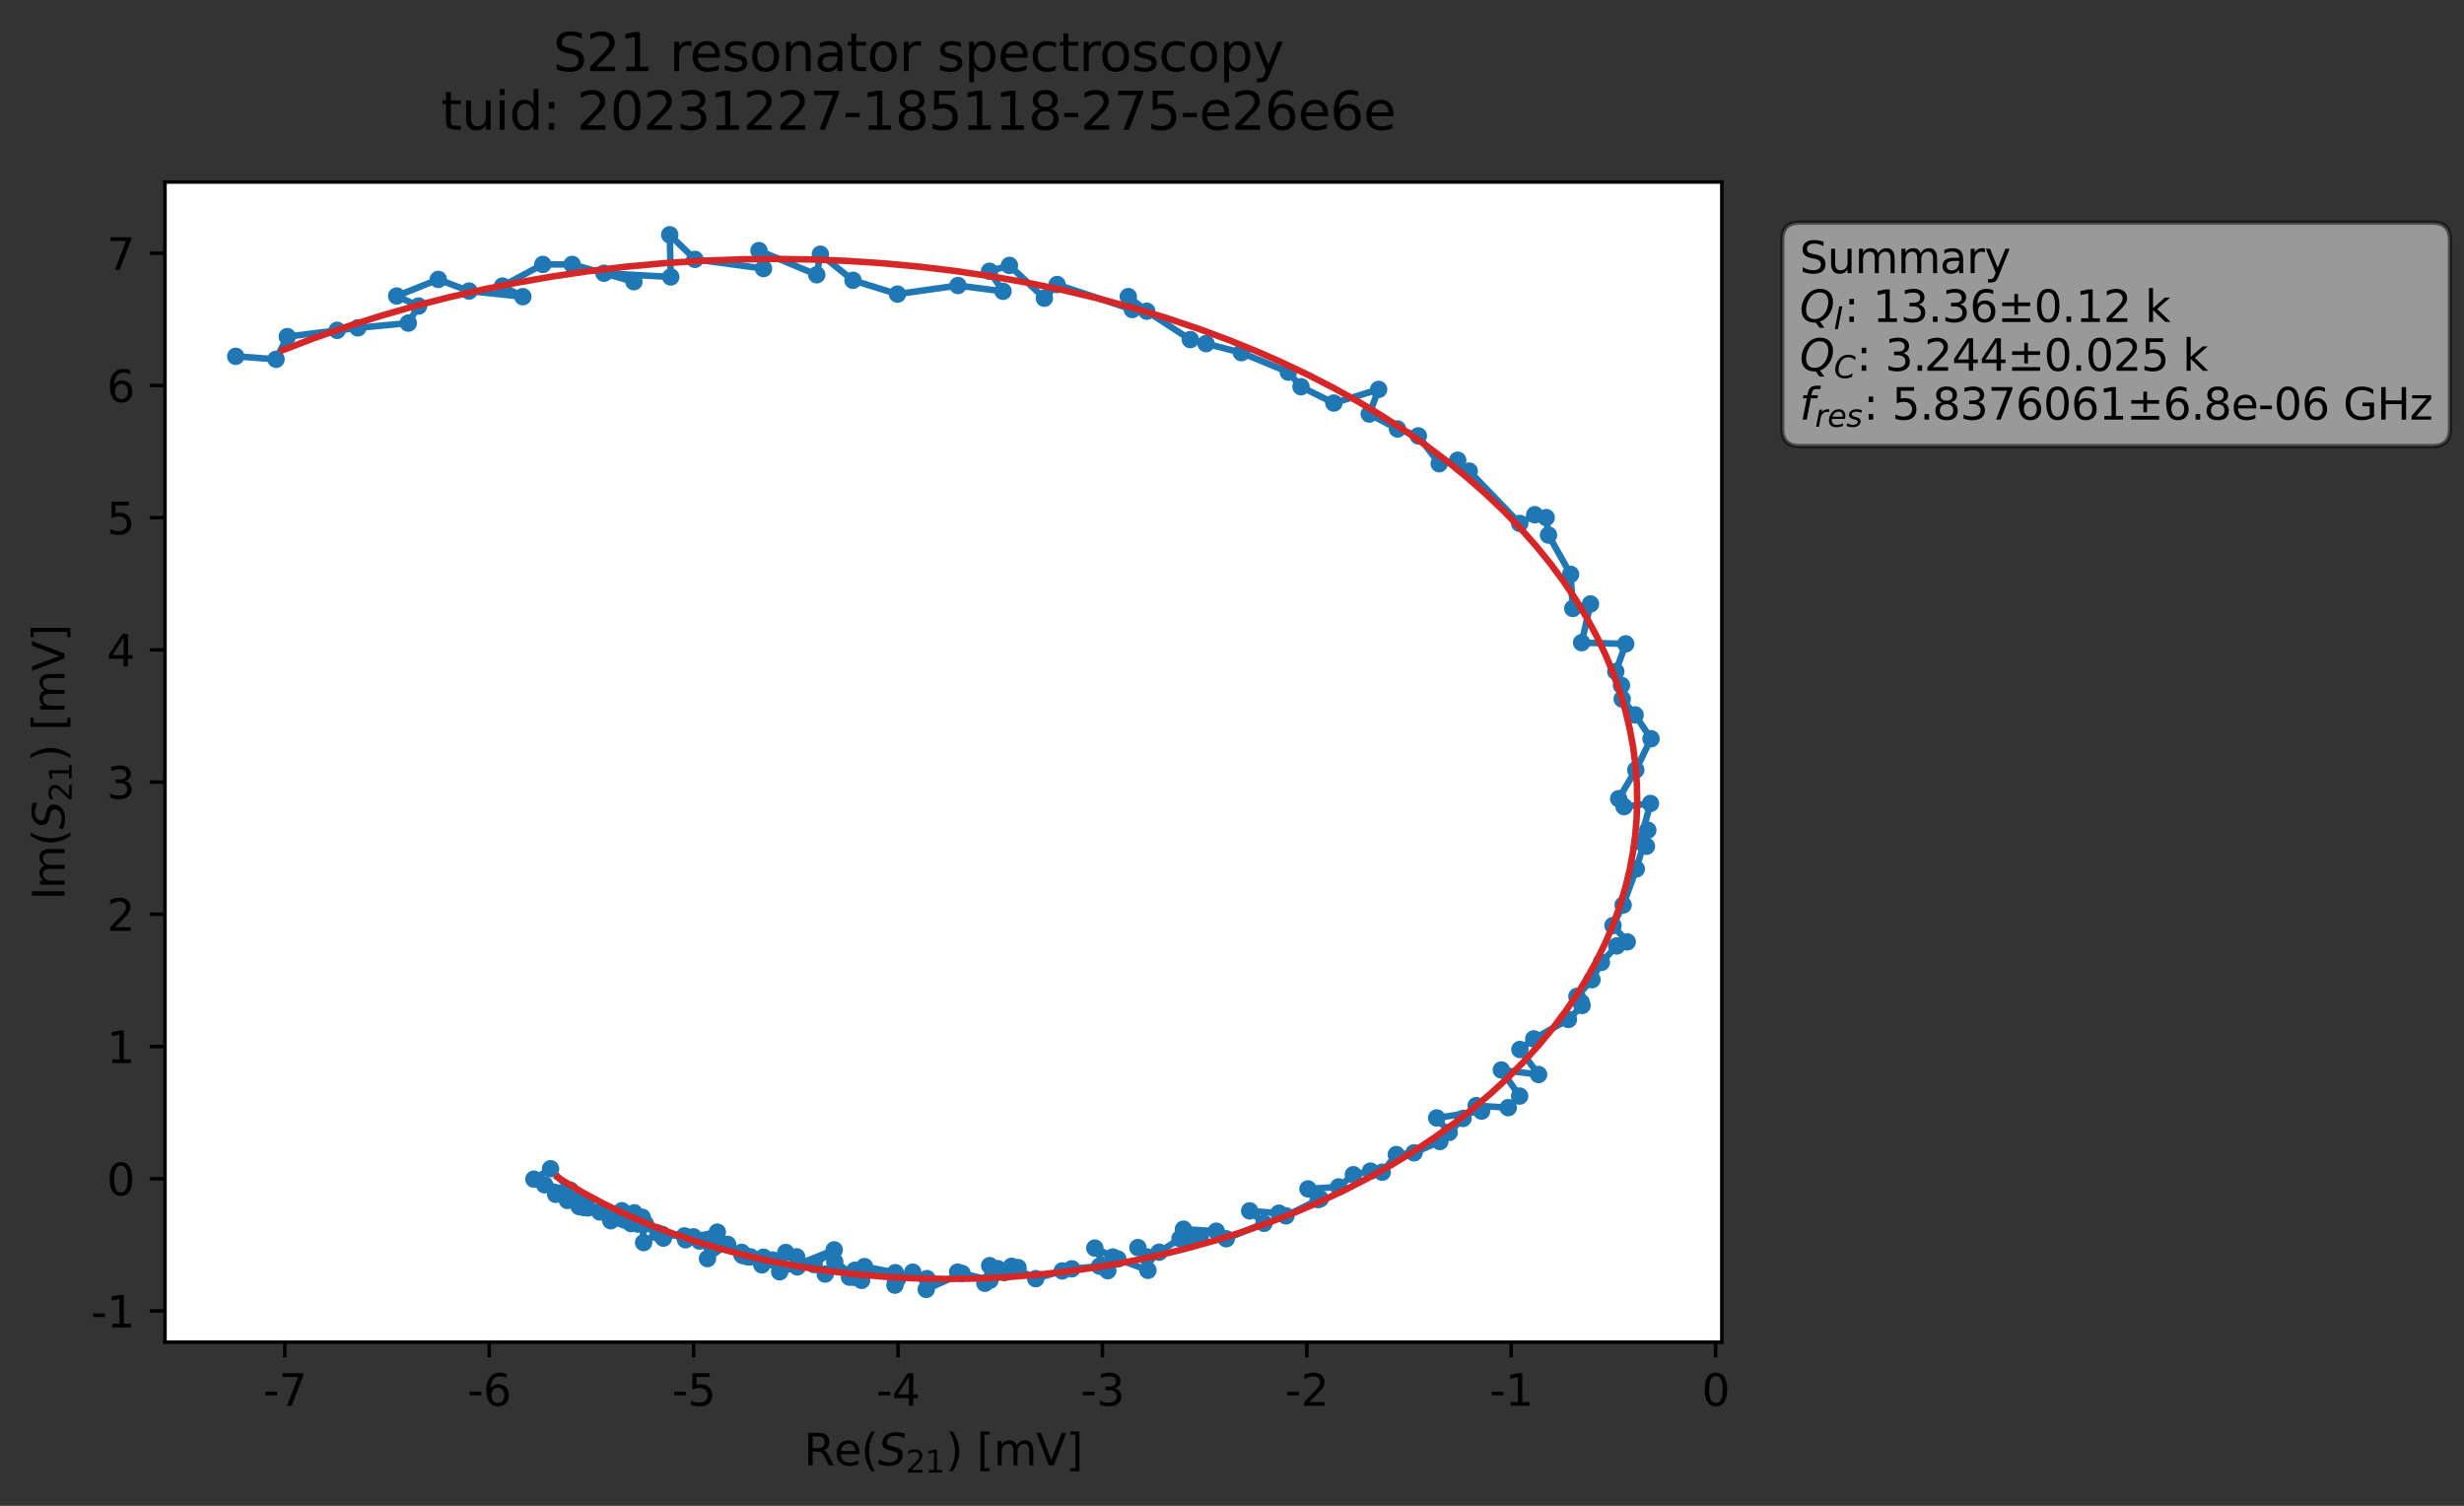 <?xml version="1.0" encoding="utf-8" standalone="no"?>
<!DOCTYPE svg PUBLIC "-//W3C//DTD SVG 1.1//EN"
  "http://www.w3.org/Graphics/SVG/1.1/DTD/svg11.dtd">
<svg xmlns:xlink="http://www.w3.org/1999/xlink" width="565.224pt" height="345.428pt" viewBox="0 0 565.224 345.428" xmlns="http://www.w3.org/2000/svg" version="1.1">
 <rect x="0" y="0" width="565.224" height="345.428" fill="#333333" stroke="none"/>
 <defs>
  <style type="text/css">*{stroke-linejoin: round; stroke-linecap: butt}</style>
 </defs>
 <g id="figure_1">
  <g id="patch_1">
   <path d="M 0 345.428 
L 565.224 345.428 
L 565.224 -0 
L 0 -0 
L 0 345.428 
z
" style="fill: none; opacity: 0"/>
  </g>
  <g id="axes_1">
   <g id="patch_2">
    <path d="M 37.848 307.872 
L 394.968 307.872 
L 394.968 41.76 
L 37.848 41.76 
z
" style="fill: #ffffff"/>
   </g>
   <g id="matplotlib.axis_1">
    <g id="xtick_1">
     <g id="line2d_1">
      <defs>
       <path id="m61eccd820a" d="M 0 0 
L 0 3.5 
" style="stroke: #000000; stroke-width: 0.8"/>
      </defs>
      <g>
       <use xlink:href="#m61eccd820a" x="65.338" y="307.872" style="stroke: #000000; stroke-width: 0.8"/>
      </g>
     </g>
     <g id="text_1">
      <!-- -7 -->
      <g transform="translate(60.353 322.47) scale(0.1 -0.1)">
       <defs>
        <path id="DejaVuSans-2d" d="M 313 2009 
L 1997 2009 
L 1997 1497 
L 313 1497 
L 313 2009 
z
" transform="scale(0.016)"/>
        <path id="DejaVuSans-37" d="M 525 4666 
L 3525 4666 
L 3525 4397 
L 1831 0 
L 1172 0 
L 2766 4134 
L 525 4134 
L 525 4666 
z
" transform="scale(0.016)"/>
       </defs>
       <use xlink:href="#DejaVuSans-2d"/>
       <use xlink:href="#DejaVuSans-37" x="36.084"/>
      </g>
     </g>
    </g>
    <g id="xtick_2">
     <g id="line2d_2">
      <g>
       <use xlink:href="#m61eccd820a" x="112.225" y="307.872" style="stroke: #000000; stroke-width: 0.8"/>
      </g>
     </g>
     <g id="text_2">
      <!-- -6 -->
      <g transform="translate(107.24 322.47) scale(0.1 -0.1)">
       <defs>
        <path id="DejaVuSans-36" d="M 2113 2584 
Q 1688 2584 1439 2293 
Q 1191 2003 1191 1497 
Q 1191 994 1439 701 
Q 1688 409 2113 409 
Q 2538 409 2786 701 
Q 3034 994 3034 1497 
Q 3034 2003 2786 2293 
Q 2538 2584 2113 2584 
z
M 3366 4563 
L 3366 3988 
Q 3128 4100 2886 4159 
Q 2644 4219 2406 4219 
Q 1781 4219 1451 3797 
Q 1122 3375 1075 2522 
Q 1259 2794 1537 2939 
Q 1816 3084 2150 3084 
Q 2853 3084 3261 2657 
Q 3669 2231 3669 1497 
Q 3669 778 3244 343 
Q 2819 -91 2113 -91 
Q 1303 -91 875 529 
Q 447 1150 447 2328 
Q 447 3434 972 4092 
Q 1497 4750 2381 4750 
Q 2619 4750 2861 4703 
Q 3103 4656 3366 4563 
z
" transform="scale(0.016)"/>
       </defs>
       <use xlink:href="#DejaVuSans-2d"/>
       <use xlink:href="#DejaVuSans-36" x="36.084"/>
      </g>
     </g>
    </g>
    <g id="xtick_3">
     <g id="line2d_3">
      <g>
       <use xlink:href="#m61eccd820a" x="159.113" y="307.872" style="stroke: #000000; stroke-width: 0.8"/>
      </g>
     </g>
     <g id="text_3">
      <!-- -5 -->
      <g transform="translate(154.127 322.47) scale(0.1 -0.1)">
       <defs>
        <path id="DejaVuSans-35" d="M 691 4666 
L 3169 4666 
L 3169 4134 
L 1269 4134 
L 1269 2991 
Q 1406 3038 1543 3061 
Q 1681 3084 1819 3084 
Q 2600 3084 3056 2656 
Q 3513 2228 3513 1497 
Q 3513 744 3044 326 
Q 2575 -91 1722 -91 
Q 1428 -91 1123 -41 
Q 819 9 494 109 
L 494 744 
Q 775 591 1075 516 
Q 1375 441 1709 441 
Q 2250 441 2565 725 
Q 2881 1009 2881 1497 
Q 2881 1984 2565 2268 
Q 2250 2553 1709 2553 
Q 1456 2553 1204 2497 
Q 953 2441 691 2322 
L 691 4666 
z
" transform="scale(0.016)"/>
       </defs>
       <use xlink:href="#DejaVuSans-2d"/>
       <use xlink:href="#DejaVuSans-35" x="36.084"/>
      </g>
     </g>
    </g>
    <g id="xtick_4">
     <g id="line2d_4">
      <g>
       <use xlink:href="#m61eccd820a" x="206" y="307.872" style="stroke: #000000; stroke-width: 0.8"/>
      </g>
     </g>
     <g id="text_4">
      <!-- -4 -->
      <g transform="translate(201.015 322.47) scale(0.1 -0.1)">
       <defs>
        <path id="DejaVuSans-34" d="M 2419 4116 
L 825 1625 
L 2419 1625 
L 2419 4116 
z
M 2253 4666 
L 3047 4666 
L 3047 1625 
L 3713 1625 
L 3713 1100 
L 3047 1100 
L 3047 0 
L 2419 0 
L 2419 1100 
L 313 1100 
L 313 1709 
L 2253 4666 
z
" transform="scale(0.016)"/>
       </defs>
       <use xlink:href="#DejaVuSans-2d"/>
       <use xlink:href="#DejaVuSans-34" x="36.084"/>
      </g>
     </g>
    </g>
    <g id="xtick_5">
     <g id="line2d_5">
      <g>
       <use xlink:href="#m61eccd820a" x="252.887" y="307.872" style="stroke: #000000; stroke-width: 0.8"/>
      </g>
     </g>
     <g id="text_5">
      <!-- -3 -->
      <g transform="translate(247.902 322.47) scale(0.1 -0.1)">
       <defs>
        <path id="DejaVuSans-33" d="M 2597 2516 
Q 3050 2419 3304 2112 
Q 3559 1806 3559 1356 
Q 3559 666 3084 287 
Q 2609 -91 1734 -91 
Q 1441 -91 1130 -33 
Q 819 25 488 141 
L 488 750 
Q 750 597 1062 519 
Q 1375 441 1716 441 
Q 2309 441 2620 675 
Q 2931 909 2931 1356 
Q 2931 1769 2642 2001 
Q 2353 2234 1838 2234 
L 1294 2234 
L 1294 2753 
L 1863 2753 
Q 2328 2753 2575 2939 
Q 2822 3125 2822 3475 
Q 2822 3834 2567 4026 
Q 2313 4219 1838 4219 
Q 1578 4219 1281 4162 
Q 984 4106 628 3988 
L 628 4550 
Q 988 4650 1302 4700 
Q 1616 4750 1894 4750 
Q 2613 4750 3031 4423 
Q 3450 4097 3450 3541 
Q 3450 3153 3228 2886 
Q 3006 2619 2597 2516 
z
" transform="scale(0.016)"/>
       </defs>
       <use xlink:href="#DejaVuSans-2d"/>
       <use xlink:href="#DejaVuSans-33" x="36.084"/>
      </g>
     </g>
    </g>
    <g id="xtick_6">
     <g id="line2d_6">
      <g>
       <use xlink:href="#m61eccd820a" x="299.774" y="307.872" style="stroke: #000000; stroke-width: 0.8"/>
      </g>
     </g>
     <g id="text_6">
      <!-- -2 -->
      <g transform="translate(294.789 322.47) scale(0.1 -0.1)">
       <defs>
        <path id="DejaVuSans-32" d="M 1228 531 
L 3431 531 
L 3431 0 
L 469 0 
L 469 531 
Q 828 903 1448 1529 
Q 2069 2156 2228 2338 
Q 2531 2678 2651 2914 
Q 2772 3150 2772 3378 
Q 2772 3750 2511 3984 
Q 2250 4219 1831 4219 
Q 1534 4219 1204 4116 
Q 875 4013 500 3803 
L 500 4441 
Q 881 4594 1212 4672 
Q 1544 4750 1819 4750 
Q 2544 4750 2975 4387 
Q 3406 4025 3406 3419 
Q 3406 3131 3298 2873 
Q 3191 2616 2906 2266 
Q 2828 2175 2409 1742 
Q 1991 1309 1228 531 
z
" transform="scale(0.016)"/>
       </defs>
       <use xlink:href="#DejaVuSans-2d"/>
       <use xlink:href="#DejaVuSans-32" x="36.084"/>
      </g>
     </g>
    </g>
    <g id="xtick_7">
     <g id="line2d_7">
      <g>
       <use xlink:href="#m61eccd820a" x="346.661" y="307.872" style="stroke: #000000; stroke-width: 0.8"/>
      </g>
     </g>
     <g id="text_7">
      <!-- -1 -->
      <g transform="translate(341.676 322.47) scale(0.1 -0.1)">
       <defs>
        <path id="DejaVuSans-31" d="M 794 531 
L 1825 531 
L 1825 4091 
L 703 3866 
L 703 4441 
L 1819 4666 
L 2450 4666 
L 2450 531 
L 3481 531 
L 3481 0 
L 794 0 
L 794 531 
z
" transform="scale(0.016)"/>
       </defs>
       <use xlink:href="#DejaVuSans-2d"/>
       <use xlink:href="#DejaVuSans-31" x="36.084"/>
      </g>
     </g>
    </g>
    <g id="xtick_8">
     <g id="line2d_8">
      <g>
       <use xlink:href="#m61eccd820a" x="393.548" y="307.872" style="stroke: #000000; stroke-width: 0.8"/>
      </g>
     </g>
     <g id="text_8">
      <!-- 0 -->
      <g transform="translate(390.367 322.47) scale(0.1 -0.1)">
       <defs>
        <path id="DejaVuSans-30" d="M 2034 4250 
Q 1547 4250 1301 3770 
Q 1056 3291 1056 2328 
Q 1056 1369 1301 889 
Q 1547 409 2034 409 
Q 2525 409 2770 889 
Q 3016 1369 3016 2328 
Q 3016 3291 2770 3770 
Q 2525 4250 2034 4250 
z
M 2034 4750 
Q 2819 4750 3233 4129 
Q 3647 3509 3647 2328 
Q 3647 1150 3233 529 
Q 2819 -91 2034 -91 
Q 1250 -91 836 529 
Q 422 1150 422 2328 
Q 422 3509 836 4129 
Q 1250 4750 2034 4750 
z
" transform="scale(0.016)"/>
       </defs>
       <use xlink:href="#DejaVuSans-30"/>
      </g>
     </g>
    </g>
    <g id="text_9">
     <!-- Re$(S_{21})$ [mV] -->
     <g transform="translate(184.408 336.149) scale(0.1 -0.1)">
      <defs>
       <path id="DejaVuSans-52" d="M 2841 2188 
Q 3044 2119 3236 1894 
Q 3428 1669 3622 1275 
L 4263 0 
L 3584 0 
L 2988 1197 
Q 2756 1666 2539 1819 
Q 2322 1972 1947 1972 
L 1259 1972 
L 1259 0 
L 628 0 
L 628 4666 
L 2053 4666 
Q 2853 4666 3247 4331 
Q 3641 3997 3641 3322 
Q 3641 2881 3436 2590 
Q 3231 2300 2841 2188 
z
M 1259 4147 
L 1259 2491 
L 2053 2491 
Q 2509 2491 2742 2702 
Q 2975 2913 2975 3322 
Q 2975 3731 2742 3939 
Q 2509 4147 2053 4147 
L 1259 4147 
z
" transform="scale(0.016)"/>
       <path id="DejaVuSans-65" d="M 3597 1894 
L 3597 1613 
L 953 1613 
Q 991 1019 1311 708 
Q 1631 397 2203 397 
Q 2534 397 2845 478 
Q 3156 559 3463 722 
L 3463 178 
Q 3153 47 2828 -22 
Q 2503 -91 2169 -91 
Q 1331 -91 842 396 
Q 353 884 353 1716 
Q 353 2575 817 3079 
Q 1281 3584 2069 3584 
Q 2775 3584 3186 3129 
Q 3597 2675 3597 1894 
z
M 3022 2063 
Q 3016 2534 2758 2815 
Q 2500 3097 2075 3097 
Q 1594 3097 1305 2825 
Q 1016 2553 972 2059 
L 3022 2063 
z
" transform="scale(0.016)"/>
       <path id="DejaVuSans-28" d="M 1984 4856 
Q 1566 4138 1362 3434 
Q 1159 2731 1159 2009 
Q 1159 1288 1364 580 
Q 1569 -128 1984 -844 
L 1484 -844 
Q 1016 -109 783 600 
Q 550 1309 550 2009 
Q 550 2706 781 3412 
Q 1013 4119 1484 4856 
L 1984 4856 
z
" transform="scale(0.016)"/>
       <path id="DejaVuSans-Oblique-53" d="M 3859 4513 
L 3738 3897 
Q 3422 4066 3111 4152 
Q 2800 4238 2509 4238 
Q 1944 4238 1609 3991 
Q 1275 3744 1275 3334 
Q 1275 3109 1398 2989 
Q 1522 2869 2034 2731 
L 2413 2638 
Q 3053 2472 3303 2217 
Q 3553 1963 3553 1503 
Q 3553 797 2998 353 
Q 2444 -91 1538 -91 
Q 1166 -91 791 -17 
Q 416 56 38 206 
L 166 856 
Q 513 641 861 531 
Q 1209 422 1556 422 
Q 2147 422 2503 684 
Q 2859 947 2859 1369 
Q 2859 1650 2717 1795 
Q 2575 1941 2106 2059 
L 1728 2156 
Q 1081 2325 845 2545 
Q 609 2766 609 3163 
Q 609 3859 1145 4304 
Q 1681 4750 2541 4750 
Q 2875 4750 3203 4690 
Q 3531 4631 3859 4513 
z
" transform="scale(0.016)"/>
       <path id="DejaVuSans-29" d="M 513 4856 
L 1013 4856 
Q 1481 4119 1714 3412 
Q 1947 2706 1947 2009 
Q 1947 1309 1714 600 
Q 1481 -109 1013 -844 
L 513 -844 
Q 928 -128 1133 580 
Q 1338 1288 1338 2009 
Q 1338 2731 1133 3434 
Q 928 4138 513 4856 
z
" transform="scale(0.016)"/>
       <path id="DejaVuSans-20" transform="scale(0.016)"/>
       <path id="DejaVuSans-5b" d="M 550 4863 
L 1875 4863 
L 1875 4416 
L 1125 4416 
L 1125 -397 
L 1875 -397 
L 1875 -844 
L 550 -844 
L 550 4863 
z
" transform="scale(0.016)"/>
       <path id="DejaVuSans-6d" d="M 3328 2828 
Q 3544 3216 3844 3400 
Q 4144 3584 4550 3584 
Q 5097 3584 5394 3201 
Q 5691 2819 5691 2113 
L 5691 0 
L 5113 0 
L 5113 2094 
Q 5113 2597 4934 2840 
Q 4756 3084 4391 3084 
Q 3944 3084 3684 2787 
Q 3425 2491 3425 1978 
L 3425 0 
L 2847 0 
L 2847 2094 
Q 2847 2600 2669 2842 
Q 2491 3084 2119 3084 
Q 1678 3084 1418 2786 
Q 1159 2488 1159 1978 
L 1159 0 
L 581 0 
L 581 3500 
L 1159 3500 
L 1159 2956 
Q 1356 3278 1631 3431 
Q 1906 3584 2284 3584 
Q 2666 3584 2933 3390 
Q 3200 3197 3328 2828 
z
" transform="scale(0.016)"/>
       <path id="DejaVuSans-56" d="M 1831 0 
L 50 4666 
L 709 4666 
L 2188 738 
L 3669 4666 
L 4325 4666 
L 2547 0 
L 1831 0 
z
" transform="scale(0.016)"/>
       <path id="DejaVuSans-5d" d="M 1947 4863 
L 1947 -844 
L 622 -844 
L 622 -397 
L 1369 -397 
L 1369 4416 
L 622 4416 
L 622 4863 
L 1947 4863 
z
" transform="scale(0.016)"/>
      </defs>
      <use xlink:href="#DejaVuSans-52" transform="translate(0 0.016)"/>
      <use xlink:href="#DejaVuSans-65" transform="translate(69.482 0.016)"/>
      <use xlink:href="#DejaVuSans-28" transform="translate(131.006 0.016)"/>
      <use xlink:href="#DejaVuSans-Oblique-53" transform="translate(170.02 0.016)"/>
      <use xlink:href="#DejaVuSans-32" transform="translate(233.496 -16.391) scale(0.7)"/>
      <use xlink:href="#DejaVuSans-31" transform="translate(278.032 -16.391) scale(0.7)"/>
      <use xlink:href="#DejaVuSans-29" transform="translate(325.303 0.016)"/>
      <use xlink:href="#DejaVuSans-20" transform="translate(364.316 0.016)"/>
      <use xlink:href="#DejaVuSans-5b" transform="translate(396.104 0.016)"/>
      <use xlink:href="#DejaVuSans-6d" transform="translate(435.117 0.016)"/>
      <use xlink:href="#DejaVuSans-56" transform="translate(532.529 0.016)"/>
      <use xlink:href="#DejaVuSans-5d" transform="translate(600.938 0.016)"/>
     </g>
    </g>
   </g>
   <g id="matplotlib.axis_2">
    <g id="ytick_1">
     <g id="line2d_9">
      <defs>
       <path id="m94788e7d32" d="M 0 0 
L -3.5 0 
" style="stroke: #000000; stroke-width: 0.8"/>
      </defs>
      <g>
       <use xlink:href="#m94788e7d32" x="37.848" y="300.719" style="stroke: #000000; stroke-width: 0.8"/>
      </g>
     </g>
     <g id="text_10">
      <!-- -1 -->
      <g transform="translate(20.878 304.518) scale(0.1 -0.1)">
       <use xlink:href="#DejaVuSans-2d"/>
       <use xlink:href="#DejaVuSans-31" x="36.084"/>
      </g>
     </g>
    </g>
    <g id="ytick_2">
     <g id="line2d_10">
      <g>
       <use xlink:href="#m94788e7d32" x="37.848" y="270.39" style="stroke: #000000; stroke-width: 0.8"/>
      </g>
     </g>
     <g id="text_11">
      <!-- 0 -->
      <g transform="translate(24.486 274.19) scale(0.1 -0.1)">
       <use xlink:href="#DejaVuSans-30"/>
      </g>
     </g>
    </g>
    <g id="ytick_3">
     <g id="line2d_11">
      <g>
       <use xlink:href="#m94788e7d32" x="37.848" y="240.062" style="stroke: #000000; stroke-width: 0.8"/>
      </g>
     </g>
     <g id="text_12">
      <!-- 1 -->
      <g transform="translate(24.486 243.861) scale(0.1 -0.1)">
       <use xlink:href="#DejaVuSans-31"/>
      </g>
     </g>
    </g>
    <g id="ytick_4">
     <g id="line2d_12">
      <g>
       <use xlink:href="#m94788e7d32" x="37.848" y="209.734" style="stroke: #000000; stroke-width: 0.8"/>
      </g>
     </g>
     <g id="text_13">
      <!-- 2 -->
      <g transform="translate(24.486 213.533) scale(0.1 -0.1)">
       <use xlink:href="#DejaVuSans-32"/>
      </g>
     </g>
    </g>
    <g id="ytick_5">
     <g id="line2d_13">
      <g>
       <use xlink:href="#m94788e7d32" x="37.848" y="179.405" style="stroke: #000000; stroke-width: 0.8"/>
      </g>
     </g>
     <g id="text_14">
      <!-- 3 -->
      <g transform="translate(24.486 183.204) scale(0.1 -0.1)">
       <use xlink:href="#DejaVuSans-33"/>
      </g>
     </g>
    </g>
    <g id="ytick_6">
     <g id="line2d_14">
      <g>
       <use xlink:href="#m94788e7d32" x="37.848" y="149.077" style="stroke: #000000; stroke-width: 0.8"/>
      </g>
     </g>
     <g id="text_15">
      <!-- 4 -->
      <g transform="translate(24.486 152.876) scale(0.1 -0.1)">
       <use xlink:href="#DejaVuSans-34"/>
      </g>
     </g>
    </g>
    <g id="ytick_7">
     <g id="line2d_15">
      <g>
       <use xlink:href="#m94788e7d32" x="37.848" y="118.748" style="stroke: #000000; stroke-width: 0.8"/>
      </g>
     </g>
     <g id="text_16">
      <!-- 5 -->
      <g transform="translate(24.486 122.547) scale(0.1 -0.1)">
       <use xlink:href="#DejaVuSans-35"/>
      </g>
     </g>
    </g>
    <g id="ytick_8">
     <g id="line2d_16">
      <g>
       <use xlink:href="#m94788e7d32" x="37.848" y="88.42" style="stroke: #000000; stroke-width: 0.8"/>
      </g>
     </g>
     <g id="text_17">
      <!-- 6 -->
      <g transform="translate(24.486 92.219) scale(0.1 -0.1)">
       <use xlink:href="#DejaVuSans-36"/>
      </g>
     </g>
    </g>
    <g id="ytick_9">
     <g id="line2d_17">
      <g>
       <use xlink:href="#m94788e7d32" x="37.848" y="58.091" style="stroke: #000000; stroke-width: 0.8"/>
      </g>
     </g>
     <g id="text_18">
      <!-- 7 -->
      <g transform="translate(24.486 61.89) scale(0.1 -0.1)">
       <use xlink:href="#DejaVuSans-37"/>
      </g>
     </g>
    </g>
    <g id="text_19">
     <!-- Im$(S_{21})$ [mV] -->
     <g transform="translate(14.798 206.466) rotate(-90) scale(0.1 -0.1)">
      <defs>
       <path id="DejaVuSans-49" d="M 628 4666 
L 1259 4666 
L 1259 0 
L 628 0 
L 628 4666 
z
" transform="scale(0.016)"/>
      </defs>
      <use xlink:href="#DejaVuSans-49" transform="translate(0 0.016)"/>
      <use xlink:href="#DejaVuSans-6d" transform="translate(25.867 0.016)"/>
      <use xlink:href="#DejaVuSans-28" transform="translate(123.279 0.016)"/>
      <use xlink:href="#DejaVuSans-Oblique-53" transform="translate(162.293 0.016)"/>
      <use xlink:href="#DejaVuSans-32" transform="translate(225.77 -16.391) scale(0.7)"/>
      <use xlink:href="#DejaVuSans-31" transform="translate(270.306 -16.391) scale(0.7)"/>
      <use xlink:href="#DejaVuSans-29" transform="translate(317.576 0.016)"/>
      <use xlink:href="#DejaVuSans-20" transform="translate(356.59 0.016)"/>
      <use xlink:href="#DejaVuSans-5b" transform="translate(388.377 0.016)"/>
      <use xlink:href="#DejaVuSans-6d" transform="translate(427.391 0.016)"/>
      <use xlink:href="#DejaVuSans-56" transform="translate(524.803 0.016)"/>
      <use xlink:href="#DejaVuSans-5d" transform="translate(593.211 0.016)"/>
     </g>
    </g>
   </g>
   <g id="line2d_18">
    <path d="M 54.081 81.739 
L 63.326 82.417 
L 65.903 77.219 
L 82.082 75.206 
L 93.664 74.118 
L 96.015 70.206 
L 90.997 67.901 
L 100.543 64.099 
L 107.606 66.768 
L 119.936 68.057 
L 115.262 65.625 
L 124.52 60.657 
L 131.254 60.654 
L 145.419 64.628 
L 138.547 62.677 
L 153.867 63.535 
L 153.63 53.856 
L 159.417 59.497 
L 175.149 61.607 
L 174.103 57.485 
L 187.361 63.032 
L 188.187 58.318 
L 195.668 64.301 
L 205.887 67.466 
L 219.74 65.494 
L 230.081 66.829 
L 226.991 62.228 
L 231.556 60.886 
L 239.572 68.406 
L 242.494 65.272 
L 259.746 71.007 
L 258.823 68.044 
L 263.056 71.386 
L 273.061 77.898 
L 284.755 80.904 
L 295.531 85.361 
L 298.438 88.711 
L 305.972 92.458 
L 316.248 89.33 
L 314.098 94.981 
L 320.579 98.4 
L 325.353 99.989 
L 330.143 106.379 
L 334.387 105.573 
L 337.026 108.065 
L 348.62 120.082 
L 352.064 118.073 
L 354.684 118.736 
L 355.217 122.749 
L 360.288 131.756 
L 360.786 139.573 
L 364.849 138.544 
L 362.816 147.425 
L 372.932 147.697 
L 370.651 154.042 
L 371.954 157.222 
L 372.123 160.34 
L 375.086 163.998 
L 378.736 169.462 
L 375.239 176.616 
L 371.315 183.213 
L 372.542 185.041 
L 378.604 184.312 
L 376.187 193.105 
L 377.68 194.128 
L 377.991 190.428 
L 375.357 199.323 
L 372.338 207.602 
L 370.005 212.308 
L 373.278 216.061 
L 370.872 216.987 
L 367.348 220.764 
L 365.188 224.739 
L 361.737 228.554 
L 362.724 229.941 
L 362.911 230.657 
L 359.787 233.85 
L 351.833 238.309 
L 348.651 240.748 
L 352.937 246.486 
L 344.395 245.443 
L 348.59 251.433 
L 345.978 254.094 
L 338.633 253.616 
L 339.867 254.877 
L 329.573 256.446 
L 332.421 259.773 
L 335.619 256.558 
L 330.3 261.852 
L 324.374 264.447 
L 320.3 264.85 
L 317.074 268.897 
L 314.381 268.64 
L 310.457 269.467 
L 307.064 272.268 
L 300.037 272.722 
L 302.369 275.177 
L 302.859 274.993 
L 295.001 278.903 
L 293.377 278.294 
L 286.662 277.771 
L 289.957 280.618 
L 281.286 284.165 
L 279.003 282.424 
L 271.473 281.962 
L 272.259 284.433 
L 275.346 283.67 
L 270.681 284.125 
L 265.884 287.249 
L 263.116 288.329 
L 261.029 286.189 
L 263.327 291.403 
L 256.412 288.796 
L 251.146 286.298 
L 254.123 291.477 
L 255.276 288.358 
L 252.232 290.45 
L 245.866 291.057 
L 243.675 291.54 
L 237.589 293.31 
L 232.037 290.487 
L 233.53 290.777 
L 228.903 291.028 
L 230.406 291.912 
L 225.923 294.372 
L 227.032 290.329 
L 227.1 293.673 
L 219.663 291.814 
L 220.675 292.108 
L 212.468 295.776 
L 212.653 293.304 
L 209.371 291.83 
L 205.438 293.38 
L 205.298 294.796 
L 205.408 293.525 
L 205.906 293.375 
L 198.303 290.547 
L 205.384 291.94 
L 194.873 292.973 
L 196.108 291.394 
L 195.86 292.992 
L 197.64 293.706 
L 191.483 289.455 
L 189.293 292.264 
L 186.766 290.082 
L 191.367 286.714 
L 178.851 291.743 
L 182.905 290.612 
L 182.746 288.307 
L 180.256 287.315 
L 177.233 289.042 
L 175.146 288.394 
L 174.759 290.151 
L 172.151 288.312 
L 171.503 288.306 
L 170.395 287.994 
L 170.137 287.281 
L 170.191 287.863 
L 166.907 285.447 
L 162.297 288.713 
L 163.149 285.664 
L 164.551 282.646 
L 159.074 283.714 
L 164.2 285.363 
L 160.48 284.695 
L 157.261 284.391 
L 156.992 283.515 
L 157.261 283.669 
L 151.914 283.176 
L 152.172 284.024 
L 148.066 280.78 
L 150.921 282.875 
L 147.638 285.046 
L 147.325 279.239 
L 146.366 280.799 
L 144.771 280.687 
L 145.491 278.212 
L 142.53 279.213 
L 143.181 279.84 
L 140.109 280.023 
L 142.333 279.483 
L 142.663 277.738 
L 138.047 277.649 
L 137.601 278.016 
L 134.851 277.086 
L 133.901 277 
L 132.515 275.951 
L 132.426 274.61 
L 130.857 274.288 
L 132.872 276.793 
L 133.109 275.218 
L 127.467 273.969 
L 130.154 275.366 
L 124.935 271.781 
L 130.812 273.01 
L 126.291 268.103 
L 122.475 270.493 
L 122.475 270.493 
" clip-path="url(#p67a5331f7d)" style="fill: none; stroke: #1f77b4; stroke-width: 1.5; stroke-linecap: square"/>
    <defs>
     <path id="m152d5ff753" d="M 0 1.5 
C 0.398 1.5 0.779 1.342 1.061 1.061 
C 1.342 0.779 1.5 0.398 1.5 0 
C 1.5 -0.398 1.342 -0.779 1.061 -1.061 
C 0.779 -1.342 0.398 -1.5 0 -1.5 
C -0.398 -1.5 -0.779 -1.342 -1.061 -1.061 
C -1.342 -0.779 -1.5 -0.398 -1.5 0 
C -1.5 0.398 -1.342 0.779 -1.061 1.061 
C -0.779 1.342 -0.398 1.5 0 1.5 
z
" style="stroke: #1f77b4"/>
    </defs>
    <g clip-path="url(#p67a5331f7d)">
     <use xlink:href="#m152d5ff753" x="54.081" y="81.739" style="fill: #1f77b4; stroke: #1f77b4"/>
     <use xlink:href="#m152d5ff753" x="63.326" y="82.417" style="fill: #1f77b4; stroke: #1f77b4"/>
     <use xlink:href="#m152d5ff753" x="65.903" y="77.219" style="fill: #1f77b4; stroke: #1f77b4"/>
     <use xlink:href="#m152d5ff753" x="77.338" y="75.778" style="fill: #1f77b4; stroke: #1f77b4"/>
     <use xlink:href="#m152d5ff753" x="82.082" y="75.206" style="fill: #1f77b4; stroke: #1f77b4"/>
     <use xlink:href="#m152d5ff753" x="93.664" y="74.118" style="fill: #1f77b4; stroke: #1f77b4"/>
     <use xlink:href="#m152d5ff753" x="96.015" y="70.206" style="fill: #1f77b4; stroke: #1f77b4"/>
     <use xlink:href="#m152d5ff753" x="90.997" y="67.901" style="fill: #1f77b4; stroke: #1f77b4"/>
     <use xlink:href="#m152d5ff753" x="100.543" y="64.099" style="fill: #1f77b4; stroke: #1f77b4"/>
     <use xlink:href="#m152d5ff753" x="107.606" y="66.768" style="fill: #1f77b4; stroke: #1f77b4"/>
     <use xlink:href="#m152d5ff753" x="119.936" y="68.057" style="fill: #1f77b4; stroke: #1f77b4"/>
     <use xlink:href="#m152d5ff753" x="115.262" y="65.625" style="fill: #1f77b4; stroke: #1f77b4"/>
     <use xlink:href="#m152d5ff753" x="124.52" y="60.657" style="fill: #1f77b4; stroke: #1f77b4"/>
     <use xlink:href="#m152d5ff753" x="131.254" y="60.654" style="fill: #1f77b4; stroke: #1f77b4"/>
     <use xlink:href="#m152d5ff753" x="145.419" y="64.628" style="fill: #1f77b4; stroke: #1f77b4"/>
     <use xlink:href="#m152d5ff753" x="138.547" y="62.677" style="fill: #1f77b4; stroke: #1f77b4"/>
     <use xlink:href="#m152d5ff753" x="153.867" y="63.535" style="fill: #1f77b4; stroke: #1f77b4"/>
     <use xlink:href="#m152d5ff753" x="153.63" y="53.856" style="fill: #1f77b4; stroke: #1f77b4"/>
     <use xlink:href="#m152d5ff753" x="159.417" y="59.497" style="fill: #1f77b4; stroke: #1f77b4"/>
     <use xlink:href="#m152d5ff753" x="175.149" y="61.607" style="fill: #1f77b4; stroke: #1f77b4"/>
     <use xlink:href="#m152d5ff753" x="174.103" y="57.485" style="fill: #1f77b4; stroke: #1f77b4"/>
     <use xlink:href="#m152d5ff753" x="187.361" y="63.032" style="fill: #1f77b4; stroke: #1f77b4"/>
     <use xlink:href="#m152d5ff753" x="188.187" y="58.318" style="fill: #1f77b4; stroke: #1f77b4"/>
     <use xlink:href="#m152d5ff753" x="195.668" y="64.301" style="fill: #1f77b4; stroke: #1f77b4"/>
     <use xlink:href="#m152d5ff753" x="205.887" y="67.466" style="fill: #1f77b4; stroke: #1f77b4"/>
     <use xlink:href="#m152d5ff753" x="219.74" y="65.494" style="fill: #1f77b4; stroke: #1f77b4"/>
     <use xlink:href="#m152d5ff753" x="230.081" y="66.829" style="fill: #1f77b4; stroke: #1f77b4"/>
     <use xlink:href="#m152d5ff753" x="226.991" y="62.228" style="fill: #1f77b4; stroke: #1f77b4"/>
     <use xlink:href="#m152d5ff753" x="231.556" y="60.886" style="fill: #1f77b4; stroke: #1f77b4"/>
     <use xlink:href="#m152d5ff753" x="239.572" y="68.406" style="fill: #1f77b4; stroke: #1f77b4"/>
     <use xlink:href="#m152d5ff753" x="242.494" y="65.272" style="fill: #1f77b4; stroke: #1f77b4"/>
     <use xlink:href="#m152d5ff753" x="259.746" y="71.007" style="fill: #1f77b4; stroke: #1f77b4"/>
     <use xlink:href="#m152d5ff753" x="258.823" y="68.044" style="fill: #1f77b4; stroke: #1f77b4"/>
     <use xlink:href="#m152d5ff753" x="263.056" y="71.386" style="fill: #1f77b4; stroke: #1f77b4"/>
     <use xlink:href="#m152d5ff753" x="273.061" y="77.898" style="fill: #1f77b4; stroke: #1f77b4"/>
     <use xlink:href="#m152d5ff753" x="276.656" y="78.828" style="fill: #1f77b4; stroke: #1f77b4"/>
     <use xlink:href="#m152d5ff753" x="284.755" y="80.904" style="fill: #1f77b4; stroke: #1f77b4"/>
     <use xlink:href="#m152d5ff753" x="295.531" y="85.361" style="fill: #1f77b4; stroke: #1f77b4"/>
     <use xlink:href="#m152d5ff753" x="298.438" y="88.711" style="fill: #1f77b4; stroke: #1f77b4"/>
     <use xlink:href="#m152d5ff753" x="305.972" y="92.458" style="fill: #1f77b4; stroke: #1f77b4"/>
     <use xlink:href="#m152d5ff753" x="316.248" y="89.33" style="fill: #1f77b4; stroke: #1f77b4"/>
     <use xlink:href="#m152d5ff753" x="314.098" y="94.981" style="fill: #1f77b4; stroke: #1f77b4"/>
     <use xlink:href="#m152d5ff753" x="320.579" y="98.4" style="fill: #1f77b4; stroke: #1f77b4"/>
     <use xlink:href="#m152d5ff753" x="325.353" y="99.989" style="fill: #1f77b4; stroke: #1f77b4"/>
     <use xlink:href="#m152d5ff753" x="330.143" y="106.379" style="fill: #1f77b4; stroke: #1f77b4"/>
     <use xlink:href="#m152d5ff753" x="334.387" y="105.573" style="fill: #1f77b4; stroke: #1f77b4"/>
     <use xlink:href="#m152d5ff753" x="337.026" y="108.065" style="fill: #1f77b4; stroke: #1f77b4"/>
     <use xlink:href="#m152d5ff753" x="348.62" y="120.082" style="fill: #1f77b4; stroke: #1f77b4"/>
     <use xlink:href="#m152d5ff753" x="352.064" y="118.073" style="fill: #1f77b4; stroke: #1f77b4"/>
     <use xlink:href="#m152d5ff753" x="354.684" y="118.736" style="fill: #1f77b4; stroke: #1f77b4"/>
     <use xlink:href="#m152d5ff753" x="355.217" y="122.749" style="fill: #1f77b4; stroke: #1f77b4"/>
     <use xlink:href="#m152d5ff753" x="360.288" y="131.756" style="fill: #1f77b4; stroke: #1f77b4"/>
     <use xlink:href="#m152d5ff753" x="360.786" y="139.573" style="fill: #1f77b4; stroke: #1f77b4"/>
     <use xlink:href="#m152d5ff753" x="364.849" y="138.544" style="fill: #1f77b4; stroke: #1f77b4"/>
     <use xlink:href="#m152d5ff753" x="362.816" y="147.425" style="fill: #1f77b4; stroke: #1f77b4"/>
     <use xlink:href="#m152d5ff753" x="372.932" y="147.697" style="fill: #1f77b4; stroke: #1f77b4"/>
     <use xlink:href="#m152d5ff753" x="370.651" y="154.042" style="fill: #1f77b4; stroke: #1f77b4"/>
     <use xlink:href="#m152d5ff753" x="371.954" y="157.222" style="fill: #1f77b4; stroke: #1f77b4"/>
     <use xlink:href="#m152d5ff753" x="372.123" y="160.34" style="fill: #1f77b4; stroke: #1f77b4"/>
     <use xlink:href="#m152d5ff753" x="375.086" y="163.998" style="fill: #1f77b4; stroke: #1f77b4"/>
     <use xlink:href="#m152d5ff753" x="378.736" y="169.462" style="fill: #1f77b4; stroke: #1f77b4"/>
     <use xlink:href="#m152d5ff753" x="375.239" y="176.616" style="fill: #1f77b4; stroke: #1f77b4"/>
     <use xlink:href="#m152d5ff753" x="371.315" y="183.213" style="fill: #1f77b4; stroke: #1f77b4"/>
     <use xlink:href="#m152d5ff753" x="372.542" y="185.041" style="fill: #1f77b4; stroke: #1f77b4"/>
     <use xlink:href="#m152d5ff753" x="378.604" y="184.312" style="fill: #1f77b4; stroke: #1f77b4"/>
     <use xlink:href="#m152d5ff753" x="376.187" y="193.105" style="fill: #1f77b4; stroke: #1f77b4"/>
     <use xlink:href="#m152d5ff753" x="377.68" y="194.128" style="fill: #1f77b4; stroke: #1f77b4"/>
     <use xlink:href="#m152d5ff753" x="377.991" y="190.428" style="fill: #1f77b4; stroke: #1f77b4"/>
     <use xlink:href="#m152d5ff753" x="375.357" y="199.323" style="fill: #1f77b4; stroke: #1f77b4"/>
     <use xlink:href="#m152d5ff753" x="372.338" y="207.602" style="fill: #1f77b4; stroke: #1f77b4"/>
     <use xlink:href="#m152d5ff753" x="370.005" y="212.308" style="fill: #1f77b4; stroke: #1f77b4"/>
     <use xlink:href="#m152d5ff753" x="373.278" y="216.061" style="fill: #1f77b4; stroke: #1f77b4"/>
     <use xlink:href="#m152d5ff753" x="370.872" y="216.987" style="fill: #1f77b4; stroke: #1f77b4"/>
     <use xlink:href="#m152d5ff753" x="367.348" y="220.764" style="fill: #1f77b4; stroke: #1f77b4"/>
     <use xlink:href="#m152d5ff753" x="365.188" y="224.739" style="fill: #1f77b4; stroke: #1f77b4"/>
     <use xlink:href="#m152d5ff753" x="361.737" y="228.554" style="fill: #1f77b4; stroke: #1f77b4"/>
     <use xlink:href="#m152d5ff753" x="362.724" y="229.941" style="fill: #1f77b4; stroke: #1f77b4"/>
     <use xlink:href="#m152d5ff753" x="362.911" y="230.657" style="fill: #1f77b4; stroke: #1f77b4"/>
     <use xlink:href="#m152d5ff753" x="359.787" y="233.85" style="fill: #1f77b4; stroke: #1f77b4"/>
     <use xlink:href="#m152d5ff753" x="351.833" y="238.309" style="fill: #1f77b4; stroke: #1f77b4"/>
     <use xlink:href="#m152d5ff753" x="348.651" y="240.748" style="fill: #1f77b4; stroke: #1f77b4"/>
     <use xlink:href="#m152d5ff753" x="352.937" y="246.486" style="fill: #1f77b4; stroke: #1f77b4"/>
     <use xlink:href="#m152d5ff753" x="344.395" y="245.443" style="fill: #1f77b4; stroke: #1f77b4"/>
     <use xlink:href="#m152d5ff753" x="348.59" y="251.433" style="fill: #1f77b4; stroke: #1f77b4"/>
     <use xlink:href="#m152d5ff753" x="345.978" y="254.094" style="fill: #1f77b4; stroke: #1f77b4"/>
     <use xlink:href="#m152d5ff753" x="338.633" y="253.616" style="fill: #1f77b4; stroke: #1f77b4"/>
     <use xlink:href="#m152d5ff753" x="339.867" y="254.877" style="fill: #1f77b4; stroke: #1f77b4"/>
     <use xlink:href="#m152d5ff753" x="329.573" y="256.446" style="fill: #1f77b4; stroke: #1f77b4"/>
     <use xlink:href="#m152d5ff753" x="332.421" y="259.773" style="fill: #1f77b4; stroke: #1f77b4"/>
     <use xlink:href="#m152d5ff753" x="335.619" y="256.558" style="fill: #1f77b4; stroke: #1f77b4"/>
     <use xlink:href="#m152d5ff753" x="330.3" y="261.852" style="fill: #1f77b4; stroke: #1f77b4"/>
     <use xlink:href="#m152d5ff753" x="324.374" y="264.447" style="fill: #1f77b4; stroke: #1f77b4"/>
     <use xlink:href="#m152d5ff753" x="320.3" y="264.85" style="fill: #1f77b4; stroke: #1f77b4"/>
     <use xlink:href="#m152d5ff753" x="317.074" y="268.897" style="fill: #1f77b4; stroke: #1f77b4"/>
     <use xlink:href="#m152d5ff753" x="314.381" y="268.64" style="fill: #1f77b4; stroke: #1f77b4"/>
     <use xlink:href="#m152d5ff753" x="310.457" y="269.467" style="fill: #1f77b4; stroke: #1f77b4"/>
     <use xlink:href="#m152d5ff753" x="307.064" y="272.268" style="fill: #1f77b4; stroke: #1f77b4"/>
     <use xlink:href="#m152d5ff753" x="300.037" y="272.722" style="fill: #1f77b4; stroke: #1f77b4"/>
     <use xlink:href="#m152d5ff753" x="302.369" y="275.177" style="fill: #1f77b4; stroke: #1f77b4"/>
     <use xlink:href="#m152d5ff753" x="302.859" y="274.993" style="fill: #1f77b4; stroke: #1f77b4"/>
     <use xlink:href="#m152d5ff753" x="295.001" y="278.903" style="fill: #1f77b4; stroke: #1f77b4"/>
     <use xlink:href="#m152d5ff753" x="293.377" y="278.294" style="fill: #1f77b4; stroke: #1f77b4"/>
     <use xlink:href="#m152d5ff753" x="286.662" y="277.771" style="fill: #1f77b4; stroke: #1f77b4"/>
     <use xlink:href="#m152d5ff753" x="289.957" y="280.618" style="fill: #1f77b4; stroke: #1f77b4"/>
     <use xlink:href="#m152d5ff753" x="281.286" y="284.165" style="fill: #1f77b4; stroke: #1f77b4"/>
     <use xlink:href="#m152d5ff753" x="279.003" y="282.424" style="fill: #1f77b4; stroke: #1f77b4"/>
     <use xlink:href="#m152d5ff753" x="271.473" y="281.962" style="fill: #1f77b4; stroke: #1f77b4"/>
     <use xlink:href="#m152d5ff753" x="272.259" y="284.433" style="fill: #1f77b4; stroke: #1f77b4"/>
     <use xlink:href="#m152d5ff753" x="275.346" y="283.67" style="fill: #1f77b4; stroke: #1f77b4"/>
     <use xlink:href="#m152d5ff753" x="270.681" y="284.125" style="fill: #1f77b4; stroke: #1f77b4"/>
     <use xlink:href="#m152d5ff753" x="265.884" y="287.249" style="fill: #1f77b4; stroke: #1f77b4"/>
     <use xlink:href="#m152d5ff753" x="263.116" y="288.329" style="fill: #1f77b4; stroke: #1f77b4"/>
     <use xlink:href="#m152d5ff753" x="261.029" y="286.189" style="fill: #1f77b4; stroke: #1f77b4"/>
     <use xlink:href="#m152d5ff753" x="263.327" y="291.403" style="fill: #1f77b4; stroke: #1f77b4"/>
     <use xlink:href="#m152d5ff753" x="256.412" y="288.796" style="fill: #1f77b4; stroke: #1f77b4"/>
     <use xlink:href="#m152d5ff753" x="251.146" y="286.298" style="fill: #1f77b4; stroke: #1f77b4"/>
     <use xlink:href="#m152d5ff753" x="254.123" y="291.477" style="fill: #1f77b4; stroke: #1f77b4"/>
     <use xlink:href="#m152d5ff753" x="255.276" y="288.358" style="fill: #1f77b4; stroke: #1f77b4"/>
     <use xlink:href="#m152d5ff753" x="252.232" y="290.45" style="fill: #1f77b4; stroke: #1f77b4"/>
     <use xlink:href="#m152d5ff753" x="245.866" y="291.057" style="fill: #1f77b4; stroke: #1f77b4"/>
     <use xlink:href="#m152d5ff753" x="243.675" y="291.54" style="fill: #1f77b4; stroke: #1f77b4"/>
     <use xlink:href="#m152d5ff753" x="237.589" y="293.31" style="fill: #1f77b4; stroke: #1f77b4"/>
     <use xlink:href="#m152d5ff753" x="232.037" y="290.487" style="fill: #1f77b4; stroke: #1f77b4"/>
     <use xlink:href="#m152d5ff753" x="233.53" y="290.777" style="fill: #1f77b4; stroke: #1f77b4"/>
     <use xlink:href="#m152d5ff753" x="228.903" y="291.028" style="fill: #1f77b4; stroke: #1f77b4"/>
     <use xlink:href="#m152d5ff753" x="230.406" y="291.912" style="fill: #1f77b4; stroke: #1f77b4"/>
     <use xlink:href="#m152d5ff753" x="225.923" y="294.372" style="fill: #1f77b4; stroke: #1f77b4"/>
     <use xlink:href="#m152d5ff753" x="227.032" y="290.329" style="fill: #1f77b4; stroke: #1f77b4"/>
     <use xlink:href="#m152d5ff753" x="227.1" y="293.673" style="fill: #1f77b4; stroke: #1f77b4"/>
     <use xlink:href="#m152d5ff753" x="219.663" y="291.814" style="fill: #1f77b4; stroke: #1f77b4"/>
     <use xlink:href="#m152d5ff753" x="220.675" y="292.108" style="fill: #1f77b4; stroke: #1f77b4"/>
     <use xlink:href="#m152d5ff753" x="212.468" y="295.776" style="fill: #1f77b4; stroke: #1f77b4"/>
     <use xlink:href="#m152d5ff753" x="212.653" y="293.304" style="fill: #1f77b4; stroke: #1f77b4"/>
     <use xlink:href="#m152d5ff753" x="209.371" y="291.83" style="fill: #1f77b4; stroke: #1f77b4"/>
     <use xlink:href="#m152d5ff753" x="205.438" y="293.38" style="fill: #1f77b4; stroke: #1f77b4"/>
     <use xlink:href="#m152d5ff753" x="205.298" y="294.796" style="fill: #1f77b4; stroke: #1f77b4"/>
     <use xlink:href="#m152d5ff753" x="205.408" y="293.525" style="fill: #1f77b4; stroke: #1f77b4"/>
     <use xlink:href="#m152d5ff753" x="205.906" y="293.375" style="fill: #1f77b4; stroke: #1f77b4"/>
     <use xlink:href="#m152d5ff753" x="198.303" y="290.547" style="fill: #1f77b4; stroke: #1f77b4"/>
     <use xlink:href="#m152d5ff753" x="205.384" y="291.94" style="fill: #1f77b4; stroke: #1f77b4"/>
     <use xlink:href="#m152d5ff753" x="194.873" y="292.973" style="fill: #1f77b4; stroke: #1f77b4"/>
     <use xlink:href="#m152d5ff753" x="196.108" y="291.394" style="fill: #1f77b4; stroke: #1f77b4"/>
     <use xlink:href="#m152d5ff753" x="195.86" y="292.992" style="fill: #1f77b4; stroke: #1f77b4"/>
     <use xlink:href="#m152d5ff753" x="197.64" y="293.706" style="fill: #1f77b4; stroke: #1f77b4"/>
     <use xlink:href="#m152d5ff753" x="191.483" y="289.455" style="fill: #1f77b4; stroke: #1f77b4"/>
     <use xlink:href="#m152d5ff753" x="189.293" y="292.264" style="fill: #1f77b4; stroke: #1f77b4"/>
     <use xlink:href="#m152d5ff753" x="186.766" y="290.082" style="fill: #1f77b4; stroke: #1f77b4"/>
     <use xlink:href="#m152d5ff753" x="191.367" y="286.714" style="fill: #1f77b4; stroke: #1f77b4"/>
     <use xlink:href="#m152d5ff753" x="178.851" y="291.743" style="fill: #1f77b4; stroke: #1f77b4"/>
     <use xlink:href="#m152d5ff753" x="182.905" y="290.612" style="fill: #1f77b4; stroke: #1f77b4"/>
     <use xlink:href="#m152d5ff753" x="182.746" y="288.307" style="fill: #1f77b4; stroke: #1f77b4"/>
     <use xlink:href="#m152d5ff753" x="180.256" y="287.315" style="fill: #1f77b4; stroke: #1f77b4"/>
     <use xlink:href="#m152d5ff753" x="177.233" y="289.042" style="fill: #1f77b4; stroke: #1f77b4"/>
     <use xlink:href="#m152d5ff753" x="175.146" y="288.394" style="fill: #1f77b4; stroke: #1f77b4"/>
     <use xlink:href="#m152d5ff753" x="174.759" y="290.151" style="fill: #1f77b4; stroke: #1f77b4"/>
     <use xlink:href="#m152d5ff753" x="172.151" y="288.312" style="fill: #1f77b4; stroke: #1f77b4"/>
     <use xlink:href="#m152d5ff753" x="171.503" y="288.306" style="fill: #1f77b4; stroke: #1f77b4"/>
     <use xlink:href="#m152d5ff753" x="170.395" y="287.994" style="fill: #1f77b4; stroke: #1f77b4"/>
     <use xlink:href="#m152d5ff753" x="170.137" y="287.281" style="fill: #1f77b4; stroke: #1f77b4"/>
     <use xlink:href="#m152d5ff753" x="170.191" y="287.863" style="fill: #1f77b4; stroke: #1f77b4"/>
     <use xlink:href="#m152d5ff753" x="166.907" y="285.447" style="fill: #1f77b4; stroke: #1f77b4"/>
     <use xlink:href="#m152d5ff753" x="162.297" y="288.713" style="fill: #1f77b4; stroke: #1f77b4"/>
     <use xlink:href="#m152d5ff753" x="163.149" y="285.664" style="fill: #1f77b4; stroke: #1f77b4"/>
     <use xlink:href="#m152d5ff753" x="164.551" y="282.646" style="fill: #1f77b4; stroke: #1f77b4"/>
     <use xlink:href="#m152d5ff753" x="159.074" y="283.714" style="fill: #1f77b4; stroke: #1f77b4"/>
     <use xlink:href="#m152d5ff753" x="164.2" y="285.363" style="fill: #1f77b4; stroke: #1f77b4"/>
     <use xlink:href="#m152d5ff753" x="160.48" y="284.695" style="fill: #1f77b4; stroke: #1f77b4"/>
     <use xlink:href="#m152d5ff753" x="157.261" y="284.391" style="fill: #1f77b4; stroke: #1f77b4"/>
     <use xlink:href="#m152d5ff753" x="156.992" y="283.515" style="fill: #1f77b4; stroke: #1f77b4"/>
     <use xlink:href="#m152d5ff753" x="157.261" y="283.669" style="fill: #1f77b4; stroke: #1f77b4"/>
     <use xlink:href="#m152d5ff753" x="151.914" y="283.176" style="fill: #1f77b4; stroke: #1f77b4"/>
     <use xlink:href="#m152d5ff753" x="152.172" y="284.024" style="fill: #1f77b4; stroke: #1f77b4"/>
     <use xlink:href="#m152d5ff753" x="148.066" y="280.78" style="fill: #1f77b4; stroke: #1f77b4"/>
     <use xlink:href="#m152d5ff753" x="150.921" y="282.875" style="fill: #1f77b4; stroke: #1f77b4"/>
     <use xlink:href="#m152d5ff753" x="147.638" y="285.046" style="fill: #1f77b4; stroke: #1f77b4"/>
     <use xlink:href="#m152d5ff753" x="147.325" y="279.239" style="fill: #1f77b4; stroke: #1f77b4"/>
     <use xlink:href="#m152d5ff753" x="146.856" y="279.942" style="fill: #1f77b4; stroke: #1f77b4"/>
     <use xlink:href="#m152d5ff753" x="146.366" y="280.799" style="fill: #1f77b4; stroke: #1f77b4"/>
     <use xlink:href="#m152d5ff753" x="144.771" y="280.687" style="fill: #1f77b4; stroke: #1f77b4"/>
     <use xlink:href="#m152d5ff753" x="145.491" y="278.212" style="fill: #1f77b4; stroke: #1f77b4"/>
     <use xlink:href="#m152d5ff753" x="142.53" y="279.213" style="fill: #1f77b4; stroke: #1f77b4"/>
     <use xlink:href="#m152d5ff753" x="143.181" y="279.84" style="fill: #1f77b4; stroke: #1f77b4"/>
     <use xlink:href="#m152d5ff753" x="140.109" y="280.023" style="fill: #1f77b4; stroke: #1f77b4"/>
     <use xlink:href="#m152d5ff753" x="142.333" y="279.483" style="fill: #1f77b4; stroke: #1f77b4"/>
     <use xlink:href="#m152d5ff753" x="142.663" y="277.738" style="fill: #1f77b4; stroke: #1f77b4"/>
     <use xlink:href="#m152d5ff753" x="138.047" y="277.649" style="fill: #1f77b4; stroke: #1f77b4"/>
     <use xlink:href="#m152d5ff753" x="137.601" y="278.016" style="fill: #1f77b4; stroke: #1f77b4"/>
     <use xlink:href="#m152d5ff753" x="134.851" y="277.086" style="fill: #1f77b4; stroke: #1f77b4"/>
     <use xlink:href="#m152d5ff753" x="133.901" y="277" style="fill: #1f77b4; stroke: #1f77b4"/>
     <use xlink:href="#m152d5ff753" x="132.515" y="275.951" style="fill: #1f77b4; stroke: #1f77b4"/>
     <use xlink:href="#m152d5ff753" x="132.426" y="274.61" style="fill: #1f77b4; stroke: #1f77b4"/>
     <use xlink:href="#m152d5ff753" x="130.857" y="274.288" style="fill: #1f77b4; stroke: #1f77b4"/>
     <use xlink:href="#m152d5ff753" x="132.872" y="276.793" style="fill: #1f77b4; stroke: #1f77b4"/>
     <use xlink:href="#m152d5ff753" x="133.109" y="275.218" style="fill: #1f77b4; stroke: #1f77b4"/>
     <use xlink:href="#m152d5ff753" x="127.467" y="273.969" style="fill: #1f77b4; stroke: #1f77b4"/>
     <use xlink:href="#m152d5ff753" x="130.154" y="275.366" style="fill: #1f77b4; stroke: #1f77b4"/>
     <use xlink:href="#m152d5ff753" x="124.935" y="271.781" style="fill: #1f77b4; stroke: #1f77b4"/>
     <use xlink:href="#m152d5ff753" x="130.812" y="273.01" style="fill: #1f77b4; stroke: #1f77b4"/>
     <use xlink:href="#m152d5ff753" x="126.291" y="268.103" style="fill: #1f77b4; stroke: #1f77b4"/>
     <use xlink:href="#m152d5ff753" x="122.475" y="270.493" style="fill: #1f77b4; stroke: #1f77b4"/>
    </g>
   </g>
   <g id="line2d_19">
    <path d="M 64.754 80.36 
L 71.944 77.602 
L 79.459 74.965 
L 87.3 72.466 
L 95.469 70.124 
L 102.883 68.219 
L 110.542 66.461 
L 118.441 64.865 
L 126.573 63.445 
L 134.93 62.214 
L 143.5 61.187 
L 152.27 60.379 
L 161.226 59.804 
L 170.348 59.475 
L 178.284 59.4 
L 186.313 59.524 
L 194.42 59.854 
L 202.588 60.397 
L 210.798 61.16 
L 219.031 62.148 
L 227.267 63.366 
L 235.484 64.816 
L 243.659 66.503 
L 251.77 68.426 
L 259.794 70.586 
L 267.705 72.983 
L 275.481 75.613 
L 281.84 77.98 
L 288.074 80.504 
L 294.169 83.182 
L 300.113 86.008 
L 305.893 88.978 
L 311.496 92.087 
L 316.911 95.329 
L 322.127 98.697 
L 327.133 102.184 
L 331.919 105.782 
L 336.478 109.485 
L 340.802 113.282 
L 344.883 117.166 
L 348.716 121.128 
L 352.296 125.159 
L 355.62 129.25 
L 358.685 133.391 
L 361.488 137.574 
L 364.03 141.789 
L 366.311 146.026 
L 368.331 150.278 
L 370.094 154.535 
L 371.601 158.789 
L 372.858 163.032 
L 373.869 167.256 
L 374.638 171.453 
L 375.172 175.616 
L 375.477 179.739 
L 375.561 183.815 
L 375.43 187.839 
L 375.093 191.804 
L 374.557 195.707 
L 373.832 199.542 
L 372.924 203.305 
L 371.608 207.722 
L 370.058 212.025 
L 368.29 216.209 
L 366.317 220.271 
L 364.156 224.208 
L 361.821 228.017 
L 359.325 231.696 
L 356.231 235.824 
L 352.959 239.775 
L 349.529 243.547 
L 345.962 247.143 
L 342.276 250.565 
L 337.938 254.265 
L 333.491 257.745 
L 328.957 261.011 
L 324.355 264.069 
L 319.121 267.269 
L 313.848 270.225 
L 308.559 272.946 
L 302.686 275.708 
L 296.837 278.209 
L 291.033 280.464 
L 284.719 282.676 
L 278.497 284.627 
L 271.832 286.478 
L 265.309 288.062 
L 258.418 289.5 
L 251.719 290.674 
L 244.729 291.67 
L 237.976 292.415 
L 231.008 292.962 
L 223.878 293.289 
L 217.058 293.381 
L 210.145 293.253 
L 203.188 292.894 
L 196.592 292.334 
L 190.004 291.555 
L 183.466 290.555 
L 177.016 289.336 
L 170.967 287.969 
L 165.033 286.406 
L 159.242 284.65 
L 153.62 282.708 
L 148.186 280.589 
L 143.152 278.391 
L 138.308 276.038 
L 133.67 273.539 
L 129.246 270.9 
L 127.903 270.044 
L 127.903 270.044 
" clip-path="url(#p67a5331f7d)" style="fill: none; stroke: #d62728; stroke-width: 1.5; stroke-linecap: square"/>
   </g>
   <g id="patch_3">
    <path d="M 37.848 307.872 
L 37.848 41.76 
" style="fill: none; stroke: #000000; stroke-width: 0.8; stroke-linejoin: miter; stroke-linecap: square"/>
   </g>
   <g id="patch_4">
    <path d="M 394.968 307.872 
L 394.968 41.76 
" style="fill: none; stroke: #000000; stroke-width: 0.8; stroke-linejoin: miter; stroke-linecap: square"/>
   </g>
   <g id="patch_5">
    <path d="M 37.848 307.872 
L 394.968 307.872 
" style="fill: none; stroke: #000000; stroke-width: 0.8; stroke-linejoin: miter; stroke-linecap: square"/>
   </g>
   <g id="patch_6">
    <path d="M 37.848 41.76 
L 394.968 41.76 
" style="fill: none; stroke: #000000; stroke-width: 0.8; stroke-linejoin: miter; stroke-linecap: square"/>
   </g>
   <g id="text_20">
    <g id="patch_7">
     <path d="M 412.824 102.337 
L 558.024 102.337 
Q 562.024 102.337 562.024 98.337 
L 562.024 55.066 
Q 562.024 51.066 558.024 51.066 
L 412.824 51.066 
Q 408.824 51.066 408.824 55.066 
L 408.824 98.337 
Q 408.824 102.337 412.824 102.337 
z
" style="fill: #ffffff; opacity: 0.5; stroke: #000000; stroke-linejoin: miter"/>
    </g>
    <!-- Summary -->
    <g transform="translate(412.824 62.664) scale(0.1 -0.1)">
     <defs>
      <path id="DejaVuSans-53" d="M 3425 4513 
L 3425 3897 
Q 3066 4069 2747 4153 
Q 2428 4238 2131 4238 
Q 1616 4238 1336 4038 
Q 1056 3838 1056 3469 
Q 1056 3159 1242 3001 
Q 1428 2844 1947 2747 
L 2328 2669 
Q 3034 2534 3370 2195 
Q 3706 1856 3706 1288 
Q 3706 609 3251 259 
Q 2797 -91 1919 -91 
Q 1588 -91 1214 -16 
Q 841 59 441 206 
L 441 856 
Q 825 641 1194 531 
Q 1563 422 1919 422 
Q 2459 422 2753 634 
Q 3047 847 3047 1241 
Q 3047 1584 2836 1778 
Q 2625 1972 2144 2069 
L 1759 2144 
Q 1053 2284 737 2584 
Q 422 2884 422 3419 
Q 422 4038 858 4394 
Q 1294 4750 2059 4750 
Q 2388 4750 2728 4690 
Q 3069 4631 3425 4513 
z
" transform="scale(0.016)"/>
      <path id="DejaVuSans-75" d="M 544 1381 
L 544 3500 
L 1119 3500 
L 1119 1403 
Q 1119 906 1312 657 
Q 1506 409 1894 409 
Q 2359 409 2629 706 
Q 2900 1003 2900 1516 
L 2900 3500 
L 3475 3500 
L 3475 0 
L 2900 0 
L 2900 538 
Q 2691 219 2414 64 
Q 2138 -91 1772 -91 
Q 1169 -91 856 284 
Q 544 659 544 1381 
z
M 1991 3584 
L 1991 3584 
z
" transform="scale(0.016)"/>
      <path id="DejaVuSans-61" d="M 2194 1759 
Q 1497 1759 1228 1600 
Q 959 1441 959 1056 
Q 959 750 1161 570 
Q 1363 391 1709 391 
Q 2188 391 2477 730 
Q 2766 1069 2766 1631 
L 2766 1759 
L 2194 1759 
z
M 3341 1997 
L 3341 0 
L 2766 0 
L 2766 531 
Q 2569 213 2275 61 
Q 1981 -91 1556 -91 
Q 1019 -91 701 211 
Q 384 513 384 1019 
Q 384 1609 779 1909 
Q 1175 2209 1959 2209 
L 2766 2209 
L 2766 2266 
Q 2766 2663 2505 2880 
Q 2244 3097 1772 3097 
Q 1472 3097 1187 3025 
Q 903 2953 641 2809 
L 641 3341 
Q 956 3463 1253 3523 
Q 1550 3584 1831 3584 
Q 2591 3584 2966 3190 
Q 3341 2797 3341 1997 
z
" transform="scale(0.016)"/>
      <path id="DejaVuSans-72" d="M 2631 2963 
Q 2534 3019 2420 3045 
Q 2306 3072 2169 3072 
Q 1681 3072 1420 2755 
Q 1159 2438 1159 1844 
L 1159 0 
L 581 0 
L 581 3500 
L 1159 3500 
L 1159 2956 
Q 1341 3275 1631 3429 
Q 1922 3584 2338 3584 
Q 2397 3584 2469 3576 
Q 2541 3569 2628 3553 
L 2631 2963 
z
" transform="scale(0.016)"/>
      <path id="DejaVuSans-79" d="M 2059 -325 
Q 1816 -950 1584 -1140 
Q 1353 -1331 966 -1331 
L 506 -1331 
L 506 -850 
L 844 -850 
Q 1081 -850 1212 -737 
Q 1344 -625 1503 -206 
L 1606 56 
L 191 3500 
L 800 3500 
L 1894 763 
L 2988 3500 
L 3597 3500 
L 2059 -325 
z
" transform="scale(0.016)"/>
     </defs>
     <use xlink:href="#DejaVuSans-53"/>
     <use xlink:href="#DejaVuSans-75" x="63.477"/>
     <use xlink:href="#DejaVuSans-6d" x="126.855"/>
     <use xlink:href="#DejaVuSans-6d" x="224.268"/>
     <use xlink:href="#DejaVuSans-61" x="321.68"/>
     <use xlink:href="#DejaVuSans-72" x="382.959"/>
     <use xlink:href="#DejaVuSans-79" x="424.072"/>
    </g>
    <!-- $Q_I$: 13.36$\pm$0.12 k -->
    <g transform="translate(412.824 73.862) scale(0.1 -0.1)">
     <defs>
      <path id="DejaVuSans-Oblique-51" d="M 2309 -84 
Q 2275 -88 2237 -89 
Q 2200 -91 2125 -91 
Q 1250 -91 756 411 
Q 263 913 263 1797 
Q 263 2319 452 2844 
Q 641 3369 978 3788 
Q 1369 4269 1858 4509 
Q 2347 4750 2938 4750 
Q 3794 4750 4287 4245 
Q 4781 3741 4781 2869 
Q 4781 1928 4265 1147 
Q 3750 366 2919 44 
L 3553 -825 
L 2847 -825 
L 2309 -84 
z
M 2919 4238 
Q 2400 4238 2003 3986 
Q 1606 3734 1313 3219 
Q 1125 2891 1026 2522 
Q 928 2153 928 1778 
Q 928 1128 1239 775 
Q 1550 422 2119 422 
Q 2631 422 3032 676 
Q 3434 931 3719 1434 
Q 3909 1772 4009 2142 
Q 4109 2513 4109 2881 
Q 4109 3528 3796 3883 
Q 3484 4238 2919 4238 
z
" transform="scale(0.016)"/>
      <path id="DejaVuSans-Oblique-49" d="M 1081 4666 
L 1716 4666 
L 806 0 
L 172 0 
L 1081 4666 
z
" transform="scale(0.016)"/>
      <path id="DejaVuSans-3a" d="M 750 794 
L 1409 794 
L 1409 0 
L 750 0 
L 750 794 
z
M 750 3309 
L 1409 3309 
L 1409 2516 
L 750 2516 
L 750 3309 
z
" transform="scale(0.016)"/>
      <path id="DejaVuSans-2e" d="M 684 794 
L 1344 794 
L 1344 0 
L 684 0 
L 684 794 
z
" transform="scale(0.016)"/>
      <path id="DejaVuSans-b1" d="M 2944 4013 
L 2944 2803 
L 4684 2803 
L 4684 2272 
L 2944 2272 
L 2944 1063 
L 2419 1063 
L 2419 2272 
L 678 2272 
L 678 2803 
L 2419 2803 
L 2419 4013 
L 2944 4013 
z
M 678 531 
L 4684 531 
L 4684 0 
L 678 0 
L 678 531 
z
" transform="scale(0.016)"/>
      <path id="DejaVuSans-6b" d="M 581 4863 
L 1159 4863 
L 1159 1991 
L 2875 3500 
L 3609 3500 
L 1753 1863 
L 3688 0 
L 2938 0 
L 1159 1709 
L 1159 0 
L 581 0 
L 581 4863 
z
" transform="scale(0.016)"/>
     </defs>
     <use xlink:href="#DejaVuSans-Oblique-51" transform="translate(0 0.016)"/>
     <use xlink:href="#DejaVuSans-Oblique-49" transform="translate(78.711 -16.391) scale(0.7)"/>
     <use xlink:href="#DejaVuSans-3a" transform="translate(102.09 0.016)"/>
     <use xlink:href="#DejaVuSans-20" transform="translate(135.781 0.016)"/>
     <use xlink:href="#DejaVuSans-31" transform="translate(167.568 0.016)"/>
     <use xlink:href="#DejaVuSans-33" transform="translate(231.191 0.016)"/>
     <use xlink:href="#DejaVuSans-2e" transform="translate(294.814 0.016)"/>
     <use xlink:href="#DejaVuSans-33" transform="translate(326.602 0.016)"/>
     <use xlink:href="#DejaVuSans-36" transform="translate(390.225 0.016)"/>
     <use xlink:href="#DejaVuSans-b1" transform="translate(453.848 0.016)"/>
     <use xlink:href="#DejaVuSans-30" transform="translate(537.637 0.016)"/>
     <use xlink:href="#DejaVuSans-2e" transform="translate(601.26 0.016)"/>
     <use xlink:href="#DejaVuSans-31" transform="translate(633.047 0.016)"/>
     <use xlink:href="#DejaVuSans-32" transform="translate(696.67 0.016)"/>
     <use xlink:href="#DejaVuSans-20" transform="translate(760.293 0.016)"/>
     <use xlink:href="#DejaVuSans-6b" transform="translate(792.08 0.016)"/>
    </g>
    <!-- $Q_C$: 3.244$\pm$0.025 k -->
    <g transform="translate(412.824 85.06) scale(0.1 -0.1)">
     <defs>
      <path id="DejaVuSans-Oblique-43" d="M 4447 4306 
L 4319 3641 
Q 4019 3944 3683 4091 
Q 3347 4238 2956 4238 
Q 2422 4238 2017 3981 
Q 1613 3725 1319 3200 
Q 1131 2863 1032 2486 
Q 934 2109 934 1728 
Q 934 1091 1264 756 
Q 1594 422 2222 422 
Q 2656 422 3056 561 
Q 3456 700 3834 978 
L 3688 231 
Q 3316 72 2936 -9 
Q 2556 -91 2175 -91 
Q 1278 -91 773 396 
Q 269 884 269 1753 
Q 269 2309 461 2846 
Q 653 3384 1013 3828 
Q 1394 4300 1883 4525 
Q 2372 4750 3022 4750 
Q 3422 4750 3780 4639 
Q 4138 4528 4447 4306 
z
" transform="scale(0.016)"/>
     </defs>
     <use xlink:href="#DejaVuSans-Oblique-51" transform="translate(0 0.016)"/>
     <use xlink:href="#DejaVuSans-Oblique-43" transform="translate(78.711 -16.391) scale(0.7)"/>
     <use xlink:href="#DejaVuSans-3a" transform="translate(130.322 0.016)"/>
     <use xlink:href="#DejaVuSans-20" transform="translate(164.014 0.016)"/>
     <use xlink:href="#DejaVuSans-33" transform="translate(195.801 0.016)"/>
     <use xlink:href="#DejaVuSans-2e" transform="translate(259.424 0.016)"/>
     <use xlink:href="#DejaVuSans-32" transform="translate(285.711 0.016)"/>
     <use xlink:href="#DejaVuSans-34" transform="translate(349.334 0.016)"/>
     <use xlink:href="#DejaVuSans-34" transform="translate(412.957 0.016)"/>
     <use xlink:href="#DejaVuSans-b1" transform="translate(476.58 0.016)"/>
     <use xlink:href="#DejaVuSans-30" transform="translate(560.369 0.016)"/>
     <use xlink:href="#DejaVuSans-2e" transform="translate(623.992 0.016)"/>
     <use xlink:href="#DejaVuSans-30" transform="translate(655.779 0.016)"/>
     <use xlink:href="#DejaVuSans-32" transform="translate(719.402 0.016)"/>
     <use xlink:href="#DejaVuSans-35" transform="translate(783.025 0.016)"/>
     <use xlink:href="#DejaVuSans-20" transform="translate(846.648 0.016)"/>
     <use xlink:href="#DejaVuSans-6b" transform="translate(878.436 0.016)"/>
    </g>
    <!-- $f_{res}$: 5.8376061$\pm$6.8e-06 GHz -->
    <g transform="translate(412.824 96.257) scale(0.1 -0.1)">
     <defs>
      <path id="DejaVuSans-Oblique-66" d="M 3059 4863 
L 2969 4384 
L 2419 4384 
Q 2106 4384 1964 4261 
Q 1822 4138 1753 3809 
L 1691 3500 
L 2638 3500 
L 2553 3053 
L 1606 3053 
L 1013 0 
L 434 0 
L 1031 3053 
L 481 3053 
L 563 3500 
L 1113 3500 
L 1159 3744 
Q 1278 4363 1576 4613 
Q 1875 4863 2516 4863 
L 3059 4863 
z
" transform="scale(0.016)"/>
      <path id="DejaVuSans-Oblique-72" d="M 2853 2969 
Q 2766 3016 2653 3041 
Q 2541 3066 2413 3066 
Q 1953 3066 1609 2717 
Q 1266 2369 1153 1784 
L 800 0 
L 225 0 
L 909 3500 
L 1484 3500 
L 1375 2956 
Q 1603 3259 1920 3421 
Q 2238 3584 2597 3584 
Q 2691 3584 2781 3573 
Q 2872 3563 2963 3538 
L 2853 2969 
z
" transform="scale(0.016)"/>
      <path id="DejaVuSans-Oblique-65" d="M 3078 2063 
Q 3088 2113 3092 2166 
Q 3097 2219 3097 2272 
Q 3097 2653 2873 2875 
Q 2650 3097 2266 3097 
Q 1838 3097 1509 2826 
Q 1181 2556 1013 2059 
L 3078 2063 
z
M 3578 1613 
L 903 1613 
Q 884 1494 878 1425 
Q 872 1356 872 1306 
Q 872 872 1139 634 
Q 1406 397 1894 397 
Q 2269 397 2603 481 
Q 2938 566 3225 728 
L 3116 159 
Q 2806 34 2476 -28 
Q 2147 -91 1806 -91 
Q 1078 -91 686 257 
Q 294 606 294 1247 
Q 294 1794 489 2264 
Q 684 2734 1063 3103 
Q 1306 3334 1642 3459 
Q 1978 3584 2356 3584 
Q 2950 3584 3301 3228 
Q 3653 2872 3653 2272 
Q 3653 2128 3634 1964 
Q 3616 1800 3578 1613 
z
" transform="scale(0.016)"/>
      <path id="DejaVuSans-Oblique-73" d="M 3200 3397 
L 3091 2853 
Q 2863 2978 2609 3040 
Q 2356 3103 2088 3103 
Q 1634 3103 1373 2948 
Q 1113 2794 1113 2528 
Q 1113 2219 1719 2053 
Q 1766 2041 1788 2034 
L 1972 1978 
Q 2547 1819 2739 1644 
Q 2931 1469 2931 1166 
Q 2931 609 2489 259 
Q 2047 -91 1331 -91 
Q 1053 -91 747 -37 
Q 441 16 72 128 
L 184 722 
Q 500 559 806 475 
Q 1113 391 1394 391 
Q 1816 391 2080 572 
Q 2344 753 2344 1031 
Q 2344 1331 1650 1516 
L 1591 1531 
L 1394 1581 
Q 956 1697 753 1886 
Q 550 2075 550 2369 
Q 550 2928 970 3256 
Q 1391 3584 2113 3584 
Q 2397 3584 2667 3537 
Q 2938 3491 3200 3397 
z
" transform="scale(0.016)"/>
      <path id="DejaVuSans-38" d="M 2034 2216 
Q 1584 2216 1326 1975 
Q 1069 1734 1069 1313 
Q 1069 891 1326 650 
Q 1584 409 2034 409 
Q 2484 409 2743 651 
Q 3003 894 3003 1313 
Q 3003 1734 2745 1975 
Q 2488 2216 2034 2216 
z
M 1403 2484 
Q 997 2584 770 2862 
Q 544 3141 544 3541 
Q 544 4100 942 4425 
Q 1341 4750 2034 4750 
Q 2731 4750 3128 4425 
Q 3525 4100 3525 3541 
Q 3525 3141 3298 2862 
Q 3072 2584 2669 2484 
Q 3125 2378 3379 2068 
Q 3634 1759 3634 1313 
Q 3634 634 3220 271 
Q 2806 -91 2034 -91 
Q 1263 -91 848 271 
Q 434 634 434 1313 
Q 434 1759 690 2068 
Q 947 2378 1403 2484 
z
M 1172 3481 
Q 1172 3119 1398 2916 
Q 1625 2713 2034 2713 
Q 2441 2713 2670 2916 
Q 2900 3119 2900 3481 
Q 2900 3844 2670 4047 
Q 2441 4250 2034 4250 
Q 1625 4250 1398 4047 
Q 1172 3844 1172 3481 
z
" transform="scale(0.016)"/>
      <path id="DejaVuSans-47" d="M 3809 666 
L 3809 1919 
L 2778 1919 
L 2778 2438 
L 4434 2438 
L 4434 434 
Q 4069 175 3628 42 
Q 3188 -91 2688 -91 
Q 1594 -91 976 548 
Q 359 1188 359 2328 
Q 359 3472 976 4111 
Q 1594 4750 2688 4750 
Q 3144 4750 3555 4637 
Q 3966 4525 4313 4306 
L 4313 3634 
Q 3963 3931 3569 4081 
Q 3175 4231 2741 4231 
Q 1884 4231 1454 3753 
Q 1025 3275 1025 2328 
Q 1025 1384 1454 906 
Q 1884 428 2741 428 
Q 3075 428 3337 486 
Q 3600 544 3809 666 
z
" transform="scale(0.016)"/>
      <path id="DejaVuSans-48" d="M 628 4666 
L 1259 4666 
L 1259 2753 
L 3553 2753 
L 3553 4666 
L 4184 4666 
L 4184 0 
L 3553 0 
L 3553 2222 
L 1259 2222 
L 1259 0 
L 628 0 
L 628 4666 
z
" transform="scale(0.016)"/>
      <path id="DejaVuSans-7a" d="M 353 3500 
L 3084 3500 
L 3084 2975 
L 922 459 
L 3084 459 
L 3084 0 
L 275 0 
L 275 525 
L 2438 3041 
L 353 3041 
L 353 3500 
z
" transform="scale(0.016)"/>
     </defs>
     <use xlink:href="#DejaVuSans-Oblique-66" transform="translate(0 0.016)"/>
     <use xlink:href="#DejaVuSans-Oblique-72" transform="translate(35.205 -16.391) scale(0.7)"/>
     <use xlink:href="#DejaVuSans-Oblique-65" transform="translate(63.984 -16.391) scale(0.7)"/>
     <use xlink:href="#DejaVuSans-Oblique-73" transform="translate(107.051 -16.391) scale(0.7)"/>
     <use xlink:href="#DejaVuSans-3a" transform="translate(146.255 0.016)"/>
     <use xlink:href="#DejaVuSans-20" transform="translate(179.946 0.016)"/>
     <use xlink:href="#DejaVuSans-35" transform="translate(211.733 0.016)"/>
     <use xlink:href="#DejaVuSans-2e" transform="translate(275.356 0.016)"/>
     <use xlink:href="#DejaVuSans-38" transform="translate(304.519 0.016)"/>
     <use xlink:href="#DejaVuSans-33" transform="translate(368.142 0.016)"/>
     <use xlink:href="#DejaVuSans-37" transform="translate(431.765 0.016)"/>
     <use xlink:href="#DejaVuSans-36" transform="translate(495.388 0.016)"/>
     <use xlink:href="#DejaVuSans-30" transform="translate(559.011 0.016)"/>
     <use xlink:href="#DejaVuSans-36" transform="translate(622.634 0.016)"/>
     <use xlink:href="#DejaVuSans-31" transform="translate(686.257 0.016)"/>
     <use xlink:href="#DejaVuSans-b1" transform="translate(749.88 0.016)"/>
     <use xlink:href="#DejaVuSans-36" transform="translate(833.669 0.016)"/>
     <use xlink:href="#DejaVuSans-2e" transform="translate(897.292 0.016)"/>
     <use xlink:href="#DejaVuSans-38" transform="translate(926.454 0.016)"/>
     <use xlink:href="#DejaVuSans-65" transform="translate(990.077 0.016)"/>
     <use xlink:href="#DejaVuSans-2d" transform="translate(1051.601 0.016)"/>
     <use xlink:href="#DejaVuSans-30" transform="translate(1087.685 0.016)"/>
     <use xlink:href="#DejaVuSans-36" transform="translate(1151.308 0.016)"/>
     <use xlink:href="#DejaVuSans-20" transform="translate(1214.931 0.016)"/>
     <use xlink:href="#DejaVuSans-47" transform="translate(1246.718 0.016)"/>
     <use xlink:href="#DejaVuSans-48" transform="translate(1324.208 0.016)"/>
     <use xlink:href="#DejaVuSans-7a" transform="translate(1399.403 0.016)"/>
    </g>
   </g>
  </g>
  <g id="text_21">
   <!-- S21 resonator spectroscopy -->
   <g transform="translate(126.864 16.318) scale(0.12 -0.12)">
    <defs>
     <path id="DejaVuSans-73" d="M 2834 3397 
L 2834 2853 
Q 2591 2978 2328 3040 
Q 2066 3103 1784 3103 
Q 1356 3103 1142 2972 
Q 928 2841 928 2578 
Q 928 2378 1081 2264 
Q 1234 2150 1697 2047 
L 1894 2003 
Q 2506 1872 2764 1633 
Q 3022 1394 3022 966 
Q 3022 478 2636 193 
Q 2250 -91 1575 -91 
Q 1294 -91 989 -36 
Q 684 19 347 128 
L 347 722 
Q 666 556 975 473 
Q 1284 391 1588 391 
Q 1994 391 2212 530 
Q 2431 669 2431 922 
Q 2431 1156 2273 1281 
Q 2116 1406 1581 1522 
L 1381 1569 
Q 847 1681 609 1914 
Q 372 2147 372 2553 
Q 372 3047 722 3315 
Q 1072 3584 1716 3584 
Q 2034 3584 2315 3537 
Q 2597 3491 2834 3397 
z
" transform="scale(0.016)"/>
     <path id="DejaVuSans-6f" d="M 1959 3097 
Q 1497 3097 1228 2736 
Q 959 2375 959 1747 
Q 959 1119 1226 758 
Q 1494 397 1959 397 
Q 2419 397 2687 759 
Q 2956 1122 2956 1747 
Q 2956 2369 2687 2733 
Q 2419 3097 1959 3097 
z
M 1959 3584 
Q 2709 3584 3137 3096 
Q 3566 2609 3566 1747 
Q 3566 888 3137 398 
Q 2709 -91 1959 -91 
Q 1206 -91 779 398 
Q 353 888 353 1747 
Q 353 2609 779 3096 
Q 1206 3584 1959 3584 
z
" transform="scale(0.016)"/>
     <path id="DejaVuSans-6e" d="M 3513 2113 
L 3513 0 
L 2938 0 
L 2938 2094 
Q 2938 2591 2744 2837 
Q 2550 3084 2163 3084 
Q 1697 3084 1428 2787 
Q 1159 2491 1159 1978 
L 1159 0 
L 581 0 
L 581 3500 
L 1159 3500 
L 1159 2956 
Q 1366 3272 1645 3428 
Q 1925 3584 2291 3584 
Q 2894 3584 3203 3211 
Q 3513 2838 3513 2113 
z
" transform="scale(0.016)"/>
     <path id="DejaVuSans-74" d="M 1172 4494 
L 1172 3500 
L 2356 3500 
L 2356 3053 
L 1172 3053 
L 1172 1153 
Q 1172 725 1289 603 
Q 1406 481 1766 481 
L 2356 481 
L 2356 0 
L 1766 0 
Q 1100 0 847 248 
Q 594 497 594 1153 
L 594 3053 
L 172 3053 
L 172 3500 
L 594 3500 
L 594 4494 
L 1172 4494 
z
" transform="scale(0.016)"/>
     <path id="DejaVuSans-70" d="M 1159 525 
L 1159 -1331 
L 581 -1331 
L 581 3500 
L 1159 3500 
L 1159 2969 
Q 1341 3281 1617 3432 
Q 1894 3584 2278 3584 
Q 2916 3584 3314 3078 
Q 3713 2572 3713 1747 
Q 3713 922 3314 415 
Q 2916 -91 2278 -91 
Q 1894 -91 1617 61 
Q 1341 213 1159 525 
z
M 3116 1747 
Q 3116 2381 2855 2742 
Q 2594 3103 2138 3103 
Q 1681 3103 1420 2742 
Q 1159 2381 1159 1747 
Q 1159 1113 1420 752 
Q 1681 391 2138 391 
Q 2594 391 2855 752 
Q 3116 1113 3116 1747 
z
" transform="scale(0.016)"/>
     <path id="DejaVuSans-63" d="M 3122 3366 
L 3122 2828 
Q 2878 2963 2633 3030 
Q 2388 3097 2138 3097 
Q 1578 3097 1268 2742 
Q 959 2388 959 1747 
Q 959 1106 1268 751 
Q 1578 397 2138 397 
Q 2388 397 2633 464 
Q 2878 531 3122 666 
L 3122 134 
Q 2881 22 2623 -34 
Q 2366 -91 2075 -91 
Q 1284 -91 818 406 
Q 353 903 353 1747 
Q 353 2603 823 3093 
Q 1294 3584 2113 3584 
Q 2378 3584 2631 3529 
Q 2884 3475 3122 3366 
z
" transform="scale(0.016)"/>
    </defs>
    <use xlink:href="#DejaVuSans-53"/>
    <use xlink:href="#DejaVuSans-32" x="63.477"/>
    <use xlink:href="#DejaVuSans-31" x="127.1"/>
    <use xlink:href="#DejaVuSans-20" x="190.723"/>
    <use xlink:href="#DejaVuSans-72" x="222.51"/>
    <use xlink:href="#DejaVuSans-65" x="261.373"/>
    <use xlink:href="#DejaVuSans-73" x="322.896"/>
    <use xlink:href="#DejaVuSans-6f" x="374.996"/>
    <use xlink:href="#DejaVuSans-6e" x="436.178"/>
    <use xlink:href="#DejaVuSans-61" x="499.557"/>
    <use xlink:href="#DejaVuSans-74" x="560.836"/>
    <use xlink:href="#DejaVuSans-6f" x="600.045"/>
    <use xlink:href="#DejaVuSans-72" x="661.227"/>
    <use xlink:href="#DejaVuSans-20" x="702.34"/>
    <use xlink:href="#DejaVuSans-73" x="734.127"/>
    <use xlink:href="#DejaVuSans-70" x="786.227"/>
    <use xlink:href="#DejaVuSans-65" x="849.703"/>
    <use xlink:href="#DejaVuSans-63" x="911.227"/>
    <use xlink:href="#DejaVuSans-74" x="966.207"/>
    <use xlink:href="#DejaVuSans-72" x="1005.416"/>
    <use xlink:href="#DejaVuSans-6f" x="1044.279"/>
    <use xlink:href="#DejaVuSans-73" x="1105.461"/>
    <use xlink:href="#DejaVuSans-63" x="1157.561"/>
    <use xlink:href="#DejaVuSans-6f" x="1212.541"/>
    <use xlink:href="#DejaVuSans-70" x="1273.723"/>
    <use xlink:href="#DejaVuSans-79" x="1337.199"/>
   </g>
   <!-- tuid: 20231227-185118-275-e26e6e -->
   <g transform="translate(101.17 29.756) scale(0.12 -0.12)">
    <defs>
     <path id="DejaVuSans-69" d="M 603 3500 
L 1178 3500 
L 1178 0 
L 603 0 
L 603 3500 
z
M 603 4863 
L 1178 4863 
L 1178 4134 
L 603 4134 
L 603 4863 
z
" transform="scale(0.016)"/>
     <path id="DejaVuSans-64" d="M 2906 2969 
L 2906 4863 
L 3481 4863 
L 3481 0 
L 2906 0 
L 2906 525 
Q 2725 213 2448 61 
Q 2172 -91 1784 -91 
Q 1150 -91 751 415 
Q 353 922 353 1747 
Q 353 2572 751 3078 
Q 1150 3584 1784 3584 
Q 2172 3584 2448 3432 
Q 2725 3281 2906 2969 
z
M 947 1747 
Q 947 1113 1208 752 
Q 1469 391 1925 391 
Q 2381 391 2643 752 
Q 2906 1113 2906 1747 
Q 2906 2381 2643 2742 
Q 2381 3103 1925 3103 
Q 1469 3103 1208 2742 
Q 947 2381 947 1747 
z
" transform="scale(0.016)"/>
    </defs>
    <use xlink:href="#DejaVuSans-74"/>
    <use xlink:href="#DejaVuSans-75" x="39.209"/>
    <use xlink:href="#DejaVuSans-69" x="102.588"/>
    <use xlink:href="#DejaVuSans-64" x="130.371"/>
    <use xlink:href="#DejaVuSans-3a" x="193.848"/>
    <use xlink:href="#DejaVuSans-20" x="227.539"/>
    <use xlink:href="#DejaVuSans-32" x="259.326"/>
    <use xlink:href="#DejaVuSans-30" x="322.949"/>
    <use xlink:href="#DejaVuSans-32" x="386.572"/>
    <use xlink:href="#DejaVuSans-33" x="450.195"/>
    <use xlink:href="#DejaVuSans-31" x="513.818"/>
    <use xlink:href="#DejaVuSans-32" x="577.441"/>
    <use xlink:href="#DejaVuSans-32" x="641.064"/>
    <use xlink:href="#DejaVuSans-37" x="704.688"/>
    <use xlink:href="#DejaVuSans-2d" x="768.311"/>
    <use xlink:href="#DejaVuSans-31" x="804.395"/>
    <use xlink:href="#DejaVuSans-38" x="868.018"/>
    <use xlink:href="#DejaVuSans-35" x="931.641"/>
    <use xlink:href="#DejaVuSans-31" x="995.264"/>
    <use xlink:href="#DejaVuSans-31" x="1058.887"/>
    <use xlink:href="#DejaVuSans-38" x="1122.51"/>
    <use xlink:href="#DejaVuSans-2d" x="1186.133"/>
    <use xlink:href="#DejaVuSans-32" x="1222.217"/>
    <use xlink:href="#DejaVuSans-37" x="1285.84"/>
    <use xlink:href="#DejaVuSans-35" x="1349.463"/>
    <use xlink:href="#DejaVuSans-2d" x="1413.086"/>
    <use xlink:href="#DejaVuSans-65" x="1449.17"/>
    <use xlink:href="#DejaVuSans-32" x="1510.693"/>
    <use xlink:href="#DejaVuSans-36" x="1574.316"/>
    <use xlink:href="#DejaVuSans-65" x="1637.939"/>
    <use xlink:href="#DejaVuSans-36" x="1699.463"/>
    <use xlink:href="#DejaVuSans-65" x="1763.086"/>
   </g>
  </g>
 </g>
 <defs>
  <clipPath id="p67a5331f7d">
   <rect x="37.848" y="41.76" width="357.12" height="266.112"/>
  </clipPath>
 </defs>
</svg>
